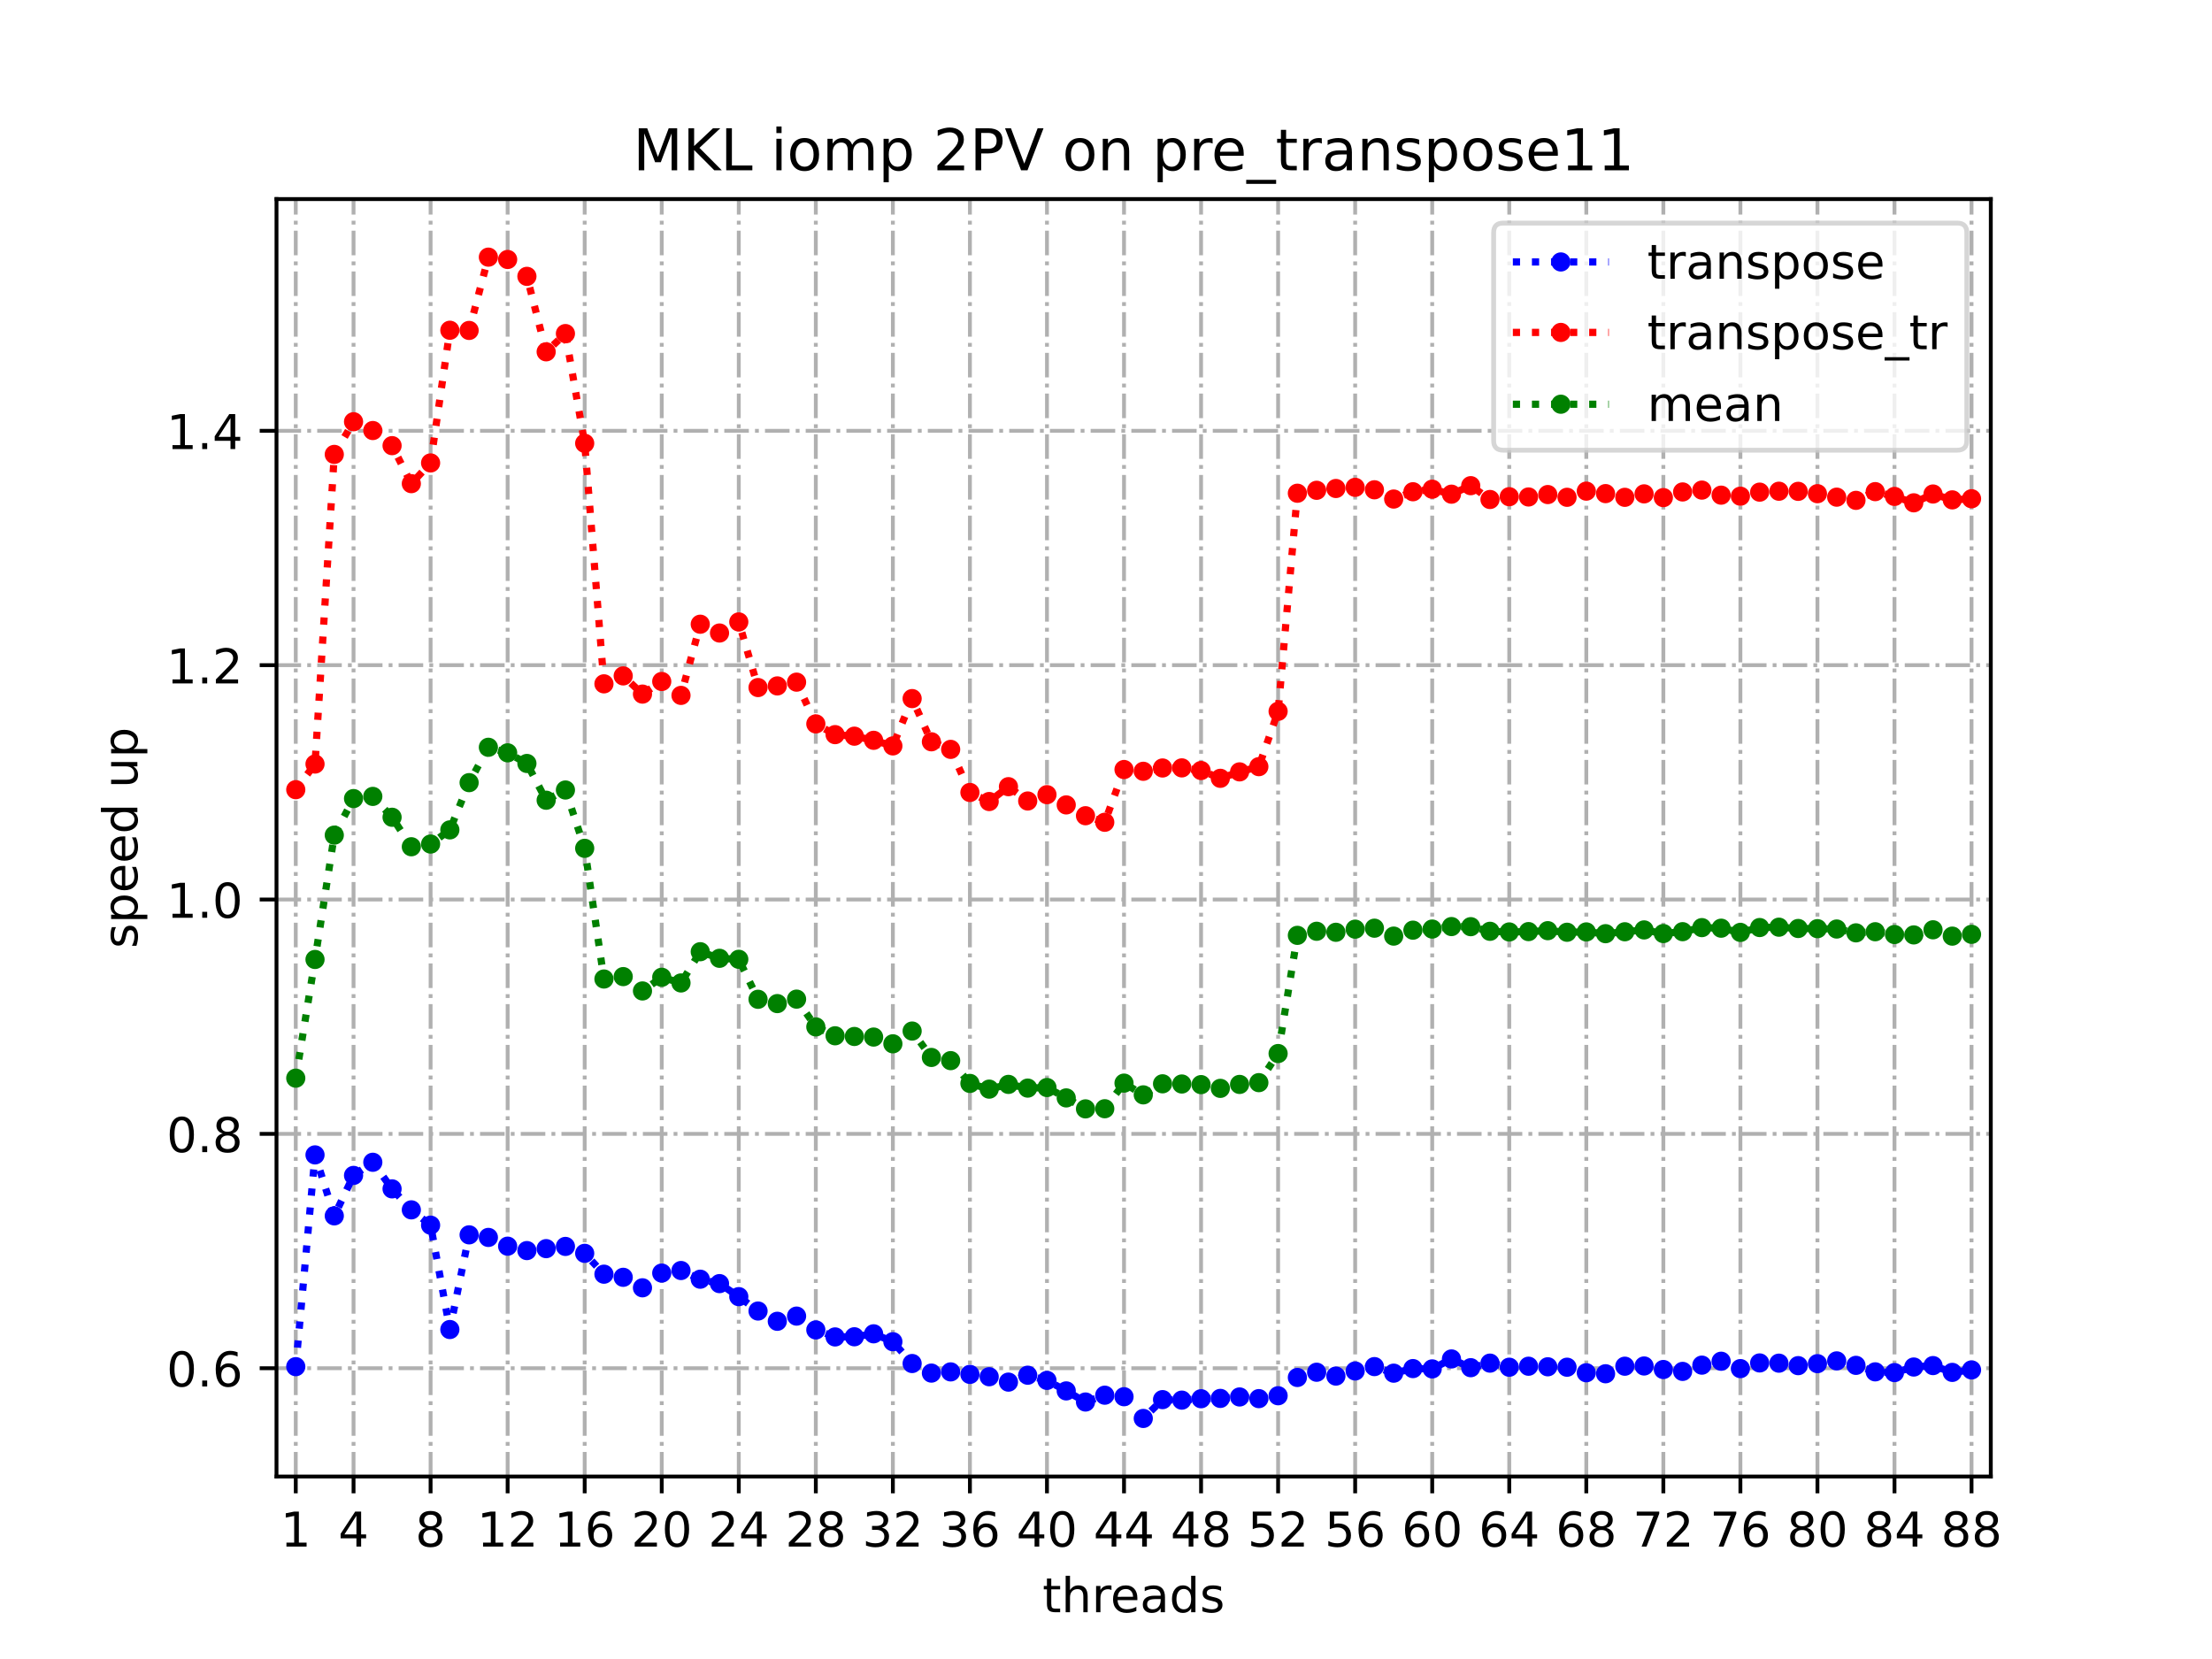 <?xml version="1.0" encoding="utf-8" standalone="no"?>
<!DOCTYPE svg PUBLIC "-//W3C//DTD SVG 1.1//EN"
  "http://www.w3.org/Graphics/SVG/1.1/DTD/svg11.dtd">
<!-- Created with matplotlib (https://matplotlib.org/) -->
<svg height="345.6pt" version="1.1" viewBox="0 0 460.8 345.6" width="460.8pt" xmlns="http://www.w3.org/2000/svg" xmlns:xlink="http://www.w3.org/1999/xlink">
 <defs>
  <style type="text/css">
*{stroke-linecap:butt;stroke-linejoin:round;}
  </style>
 </defs>
 <g id="figure_1">
  <g id="patch_1">
   <path d="M 0 345.6 
L 460.8 345.6 
L 460.8 0 
L 0 0 
z
" style="fill:#ffffff;"/>
  </g>
  <g id="axes_1">
   <g id="patch_2">
    <path d="M 57.6 307.584 
L 414.72 307.584 
L 414.72 41.472 
L 57.6 41.472 
z
" style="fill:#ffffff;"/>
   </g>
   <g id="matplotlib.axis_1">
    <g id="xtick_1">
     <g id="line2d_1">
      <path clip-path="url(#p53d930c458)" d="M 61.613 307.584 
L 61.613 41.472 
" style="fill:none;stroke:#b0b0b0;stroke-dasharray:5.12,1.28,0.8,1.28;stroke-dashoffset:0;stroke-width:0.8;"/>
     </g>
     <g id="line2d_2">
      <defs>
       <path d="M 0 0 
L 0 3.5 
" id="me98330212b" style="stroke:#000000;stroke-width:0.8;"/>
      </defs>
      <g>
       <use style="stroke:#000000;stroke-width:0.8;" x="61.613" xlink:href="#me98330212b" y="307.584"/>
      </g>
     </g>
     <g id="text_1">
      <!-- 1 -->
      <defs>
       <path d="M 12.406 8.297 
L 28.516 8.297 
L 28.516 63.922 
L 10.984 60.406 
L 10.984 69.391 
L 28.422 72.906 
L 38.281 72.906 
L 38.281 8.297 
L 54.391 8.297 
L 54.391 0 
L 12.406 0 
z
" id="DejaVuSans-49"/>
      </defs>
      <g transform="translate(58.431 322.182)scale(0.1 -0.1)">
       <use xlink:href="#DejaVuSans-49"/>
      </g>
     </g>
    </g>
    <g id="xtick_2">
     <g id="line2d_3">
      <path clip-path="url(#p53d930c458)" d="M 73.65 307.584 
L 73.65 41.472 
" style="fill:none;stroke:#b0b0b0;stroke-dasharray:5.12,1.28,0.8,1.28;stroke-dashoffset:0;stroke-width:0.8;"/>
     </g>
     <g id="line2d_4">
      <g>
       <use style="stroke:#000000;stroke-width:0.8;" x="73.65" xlink:href="#me98330212b" y="307.584"/>
      </g>
     </g>
     <g id="text_2">
      <!-- 4 -->
      <defs>
       <path d="M 37.797 64.312 
L 12.891 25.391 
L 37.797 25.391 
z
M 35.203 72.906 
L 47.609 72.906 
L 47.609 25.391 
L 58.016 25.391 
L 58.016 17.188 
L 47.609 17.188 
L 47.609 0 
L 37.797 0 
L 37.797 17.188 
L 4.891 17.188 
L 4.891 26.703 
z
" id="DejaVuSans-52"/>
      </defs>
      <g transform="translate(70.469 322.182)scale(0.1 -0.1)">
       <use xlink:href="#DejaVuSans-52"/>
      </g>
     </g>
    </g>
    <g id="xtick_3">
     <g id="line2d_5">
      <path clip-path="url(#p53d930c458)" d="M 89.701 307.584 
L 89.701 41.472 
" style="fill:none;stroke:#b0b0b0;stroke-dasharray:5.12,1.28,0.8,1.28;stroke-dashoffset:0;stroke-width:0.8;"/>
     </g>
     <g id="line2d_6">
      <g>
       <use style="stroke:#000000;stroke-width:0.8;" x="89.701" xlink:href="#me98330212b" y="307.584"/>
      </g>
     </g>
     <g id="text_3">
      <!-- 8 -->
      <defs>
       <path d="M 31.781 34.625 
Q 24.75 34.625 20.719 30.859 
Q 16.703 27.094 16.703 20.516 
Q 16.703 13.922 20.719 10.156 
Q 24.75 6.391 31.781 6.391 
Q 38.812 6.391 42.859 10.172 
Q 46.922 13.969 46.922 20.516 
Q 46.922 27.094 42.891 30.859 
Q 38.875 34.625 31.781 34.625 
z
M 21.922 38.812 
Q 15.578 40.375 12.031 44.719 
Q 8.5 49.078 8.5 55.328 
Q 8.5 64.062 14.719 69.141 
Q 20.953 74.219 31.781 74.219 
Q 42.672 74.219 48.875 69.141 
Q 55.078 64.062 55.078 55.328 
Q 55.078 49.078 51.531 44.719 
Q 48 40.375 41.703 38.812 
Q 48.828 37.156 52.797 32.312 
Q 56.781 27.484 56.781 20.516 
Q 56.781 9.906 50.312 4.234 
Q 43.844 -1.422 31.781 -1.422 
Q 19.734 -1.422 13.25 4.234 
Q 6.781 9.906 6.781 20.516 
Q 6.781 27.484 10.781 32.312 
Q 14.797 37.156 21.922 38.812 
z
M 18.312 54.391 
Q 18.312 48.734 21.844 45.562 
Q 25.391 42.391 31.781 42.391 
Q 38.141 42.391 41.719 45.562 
Q 45.312 48.734 45.312 54.391 
Q 45.312 60.062 41.719 63.234 
Q 38.141 66.406 31.781 66.406 
Q 25.391 66.406 21.844 63.234 
Q 18.312 60.062 18.312 54.391 
z
" id="DejaVuSans-56"/>
      </defs>
      <g transform="translate(86.519 322.182)scale(0.1 -0.1)">
       <use xlink:href="#DejaVuSans-56"/>
      </g>
     </g>
    </g>
    <g id="xtick_4">
     <g id="line2d_7">
      <path clip-path="url(#p53d930c458)" d="M 105.751 307.584 
L 105.751 41.472 
" style="fill:none;stroke:#b0b0b0;stroke-dasharray:5.12,1.28,0.8,1.28;stroke-dashoffset:0;stroke-width:0.8;"/>
     </g>
     <g id="line2d_8">
      <g>
       <use style="stroke:#000000;stroke-width:0.8;" x="105.751" xlink:href="#me98330212b" y="307.584"/>
      </g>
     </g>
     <g id="text_4">
      <!-- 12 -->
      <defs>
       <path d="M 19.188 8.297 
L 53.609 8.297 
L 53.609 0 
L 7.328 0 
L 7.328 8.297 
Q 12.938 14.109 22.625 23.891 
Q 32.328 33.688 34.812 36.531 
Q 39.547 41.844 41.422 45.531 
Q 43.312 49.219 43.312 52.781 
Q 43.312 58.594 39.234 62.25 
Q 35.156 65.922 28.609 65.922 
Q 23.969 65.922 18.812 64.312 
Q 13.672 62.703 7.812 59.422 
L 7.812 69.391 
Q 13.766 71.781 18.938 73 
Q 24.125 74.219 28.422 74.219 
Q 39.75 74.219 46.484 68.547 
Q 53.219 62.891 53.219 53.422 
Q 53.219 48.922 51.531 44.891 
Q 49.859 40.875 45.406 35.406 
Q 44.188 33.984 37.641 27.219 
Q 31.109 20.453 19.188 8.297 
z
" id="DejaVuSans-50"/>
      </defs>
      <g transform="translate(99.389 322.182)scale(0.1 -0.1)">
       <use xlink:href="#DejaVuSans-49"/>
       <use x="63.623" xlink:href="#DejaVuSans-50"/>
      </g>
     </g>
    </g>
    <g id="xtick_5">
     <g id="line2d_9">
      <path clip-path="url(#p53d930c458)" d="M 121.801 307.584 
L 121.801 41.472 
" style="fill:none;stroke:#b0b0b0;stroke-dasharray:5.12,1.28,0.8,1.28;stroke-dashoffset:0;stroke-width:0.8;"/>
     </g>
     <g id="line2d_10">
      <g>
       <use style="stroke:#000000;stroke-width:0.8;" x="121.801" xlink:href="#me98330212b" y="307.584"/>
      </g>
     </g>
     <g id="text_5">
      <!-- 16 -->
      <defs>
       <path d="M 33.016 40.375 
Q 26.375 40.375 22.484 35.828 
Q 18.609 31.297 18.609 23.391 
Q 18.609 15.531 22.484 10.953 
Q 26.375 6.391 33.016 6.391 
Q 39.656 6.391 43.531 10.953 
Q 47.406 15.531 47.406 23.391 
Q 47.406 31.297 43.531 35.828 
Q 39.656 40.375 33.016 40.375 
z
M 52.594 71.297 
L 52.594 62.312 
Q 48.875 64.062 45.094 64.984 
Q 41.312 65.922 37.594 65.922 
Q 27.828 65.922 22.672 59.328 
Q 17.531 52.734 16.797 39.406 
Q 19.672 43.656 24.016 45.922 
Q 28.375 48.188 33.594 48.188 
Q 44.578 48.188 50.953 41.516 
Q 57.328 34.859 57.328 23.391 
Q 57.328 12.156 50.688 5.359 
Q 44.047 -1.422 33.016 -1.422 
Q 20.359 -1.422 13.672 8.266 
Q 6.984 17.969 6.984 36.375 
Q 6.984 53.656 15.188 63.938 
Q 23.391 74.219 37.203 74.219 
Q 40.922 74.219 44.703 73.484 
Q 48.484 72.75 52.594 71.297 
z
" id="DejaVuSans-54"/>
      </defs>
      <g transform="translate(115.439 322.182)scale(0.1 -0.1)">
       <use xlink:href="#DejaVuSans-49"/>
       <use x="63.623" xlink:href="#DejaVuSans-54"/>
      </g>
     </g>
    </g>
    <g id="xtick_6">
     <g id="line2d_11">
      <path clip-path="url(#p53d930c458)" d="M 137.852 307.584 
L 137.852 41.472 
" style="fill:none;stroke:#b0b0b0;stroke-dasharray:5.12,1.28,0.8,1.28;stroke-dashoffset:0;stroke-width:0.8;"/>
     </g>
     <g id="line2d_12">
      <g>
       <use style="stroke:#000000;stroke-width:0.8;" x="137.852" xlink:href="#me98330212b" y="307.584"/>
      </g>
     </g>
     <g id="text_6">
      <!-- 20 -->
      <defs>
       <path d="M 31.781 66.406 
Q 24.172 66.406 20.328 58.906 
Q 16.5 51.422 16.5 36.375 
Q 16.5 21.391 20.328 13.891 
Q 24.172 6.391 31.781 6.391 
Q 39.453 6.391 43.281 13.891 
Q 47.125 21.391 47.125 36.375 
Q 47.125 51.422 43.281 58.906 
Q 39.453 66.406 31.781 66.406 
z
M 31.781 74.219 
Q 44.047 74.219 50.516 64.516 
Q 56.984 54.828 56.984 36.375 
Q 56.984 17.969 50.516 8.266 
Q 44.047 -1.422 31.781 -1.422 
Q 19.531 -1.422 13.062 8.266 
Q 6.594 17.969 6.594 36.375 
Q 6.594 54.828 13.062 64.516 
Q 19.531 74.219 31.781 74.219 
z
" id="DejaVuSans-48"/>
      </defs>
      <g transform="translate(131.489 322.182)scale(0.1 -0.1)">
       <use xlink:href="#DejaVuSans-50"/>
       <use x="63.623" xlink:href="#DejaVuSans-48"/>
      </g>
     </g>
    </g>
    <g id="xtick_7">
     <g id="line2d_13">
      <path clip-path="url(#p53d930c458)" d="M 153.902 307.584 
L 153.902 41.472 
" style="fill:none;stroke:#b0b0b0;stroke-dasharray:5.12,1.28,0.8,1.28;stroke-dashoffset:0;stroke-width:0.8;"/>
     </g>
     <g id="line2d_14">
      <g>
       <use style="stroke:#000000;stroke-width:0.8;" x="153.902" xlink:href="#me98330212b" y="307.584"/>
      </g>
     </g>
     <g id="text_7">
      <!-- 24 -->
      <g transform="translate(147.54 322.182)scale(0.1 -0.1)">
       <use xlink:href="#DejaVuSans-50"/>
       <use x="63.623" xlink:href="#DejaVuSans-52"/>
      </g>
     </g>
    </g>
    <g id="xtick_8">
     <g id="line2d_15">
      <path clip-path="url(#p53d930c458)" d="M 169.952 307.584 
L 169.952 41.472 
" style="fill:none;stroke:#b0b0b0;stroke-dasharray:5.12,1.28,0.8,1.28;stroke-dashoffset:0;stroke-width:0.8;"/>
     </g>
     <g id="line2d_16">
      <g>
       <use style="stroke:#000000;stroke-width:0.8;" x="169.952" xlink:href="#me98330212b" y="307.584"/>
      </g>
     </g>
     <g id="text_8">
      <!-- 28 -->
      <g transform="translate(163.59 322.182)scale(0.1 -0.1)">
       <use xlink:href="#DejaVuSans-50"/>
       <use x="63.623" xlink:href="#DejaVuSans-56"/>
      </g>
     </g>
    </g>
    <g id="xtick_9">
     <g id="line2d_17">
      <path clip-path="url(#p53d930c458)" d="M 186.003 307.584 
L 186.003 41.472 
" style="fill:none;stroke:#b0b0b0;stroke-dasharray:5.12,1.28,0.8,1.28;stroke-dashoffset:0;stroke-width:0.8;"/>
     </g>
     <g id="line2d_18">
      <g>
       <use style="stroke:#000000;stroke-width:0.8;" x="186.003" xlink:href="#me98330212b" y="307.584"/>
      </g>
     </g>
     <g id="text_9">
      <!-- 32 -->
      <defs>
       <path d="M 40.578 39.312 
Q 47.656 37.797 51.625 33 
Q 55.609 28.219 55.609 21.188 
Q 55.609 10.406 48.188 4.484 
Q 40.766 -1.422 27.094 -1.422 
Q 22.516 -1.422 17.656 -0.516 
Q 12.797 0.391 7.625 2.203 
L 7.625 11.719 
Q 11.719 9.328 16.594 8.109 
Q 21.484 6.891 26.812 6.891 
Q 36.078 6.891 40.938 10.547 
Q 45.797 14.203 45.797 21.188 
Q 45.797 27.641 41.281 31.266 
Q 36.766 34.906 28.719 34.906 
L 20.219 34.906 
L 20.219 43.016 
L 29.109 43.016 
Q 36.375 43.016 40.234 45.922 
Q 44.094 48.828 44.094 54.297 
Q 44.094 59.906 40.109 62.906 
Q 36.141 65.922 28.719 65.922 
Q 24.656 65.922 20.016 65.031 
Q 15.375 64.156 9.812 62.312 
L 9.812 71.094 
Q 15.438 72.656 20.344 73.438 
Q 25.25 74.219 29.594 74.219 
Q 40.828 74.219 47.359 69.109 
Q 53.906 64.016 53.906 55.328 
Q 53.906 49.266 50.438 45.094 
Q 46.969 40.922 40.578 39.312 
z
" id="DejaVuSans-51"/>
      </defs>
      <g transform="translate(179.64 322.182)scale(0.1 -0.1)">
       <use xlink:href="#DejaVuSans-51"/>
       <use x="63.623" xlink:href="#DejaVuSans-50"/>
      </g>
     </g>
    </g>
    <g id="xtick_10">
     <g id="line2d_19">
      <path clip-path="url(#p53d930c458)" d="M 202.053 307.584 
L 202.053 41.472 
" style="fill:none;stroke:#b0b0b0;stroke-dasharray:5.12,1.28,0.8,1.28;stroke-dashoffset:0;stroke-width:0.8;"/>
     </g>
     <g id="line2d_20">
      <g>
       <use style="stroke:#000000;stroke-width:0.8;" x="202.053" xlink:href="#me98330212b" y="307.584"/>
      </g>
     </g>
     <g id="text_10">
      <!-- 36 -->
      <g transform="translate(195.691 322.182)scale(0.1 -0.1)">
       <use xlink:href="#DejaVuSans-51"/>
       <use x="63.623" xlink:href="#DejaVuSans-54"/>
      </g>
     </g>
    </g>
    <g id="xtick_11">
     <g id="line2d_21">
      <path clip-path="url(#p53d930c458)" d="M 218.103 307.584 
L 218.103 41.472 
" style="fill:none;stroke:#b0b0b0;stroke-dasharray:5.12,1.28,0.8,1.28;stroke-dashoffset:0;stroke-width:0.8;"/>
     </g>
     <g id="line2d_22">
      <g>
       <use style="stroke:#000000;stroke-width:0.8;" x="218.103" xlink:href="#me98330212b" y="307.584"/>
      </g>
     </g>
     <g id="text_11">
      <!-- 40 -->
      <g transform="translate(211.741 322.182)scale(0.1 -0.1)">
       <use xlink:href="#DejaVuSans-52"/>
       <use x="63.623" xlink:href="#DejaVuSans-48"/>
      </g>
     </g>
    </g>
    <g id="xtick_12">
     <g id="line2d_23">
      <path clip-path="url(#p53d930c458)" d="M 234.154 307.584 
L 234.154 41.472 
" style="fill:none;stroke:#b0b0b0;stroke-dasharray:5.12,1.28,0.8,1.28;stroke-dashoffset:0;stroke-width:0.8;"/>
     </g>
     <g id="line2d_24">
      <g>
       <use style="stroke:#000000;stroke-width:0.8;" x="234.154" xlink:href="#me98330212b" y="307.584"/>
      </g>
     </g>
     <g id="text_12">
      <!-- 44 -->
      <g transform="translate(227.791 322.182)scale(0.1 -0.1)">
       <use xlink:href="#DejaVuSans-52"/>
       <use x="63.623" xlink:href="#DejaVuSans-52"/>
      </g>
     </g>
    </g>
    <g id="xtick_13">
     <g id="line2d_25">
      <path clip-path="url(#p53d930c458)" d="M 250.204 307.584 
L 250.204 41.472 
" style="fill:none;stroke:#b0b0b0;stroke-dasharray:5.12,1.28,0.8,1.28;stroke-dashoffset:0;stroke-width:0.8;"/>
     </g>
     <g id="line2d_26">
      <g>
       <use style="stroke:#000000;stroke-width:0.8;" x="250.204" xlink:href="#me98330212b" y="307.584"/>
      </g>
     </g>
     <g id="text_13">
      <!-- 48 -->
      <g transform="translate(243.842 322.182)scale(0.1 -0.1)">
       <use xlink:href="#DejaVuSans-52"/>
       <use x="63.623" xlink:href="#DejaVuSans-56"/>
      </g>
     </g>
    </g>
    <g id="xtick_14">
     <g id="line2d_27">
      <path clip-path="url(#p53d930c458)" d="M 266.254 307.584 
L 266.254 41.472 
" style="fill:none;stroke:#b0b0b0;stroke-dasharray:5.12,1.28,0.8,1.28;stroke-dashoffset:0;stroke-width:0.8;"/>
     </g>
     <g id="line2d_28">
      <g>
       <use style="stroke:#000000;stroke-width:0.8;" x="266.254" xlink:href="#me98330212b" y="307.584"/>
      </g>
     </g>
     <g id="text_14">
      <!-- 52 -->
      <defs>
       <path d="M 10.797 72.906 
L 49.516 72.906 
L 49.516 64.594 
L 19.828 64.594 
L 19.828 46.734 
Q 21.969 47.469 24.109 47.828 
Q 26.266 48.188 28.422 48.188 
Q 40.625 48.188 47.75 41.5 
Q 54.891 34.812 54.891 23.391 
Q 54.891 11.625 47.562 5.094 
Q 40.234 -1.422 26.906 -1.422 
Q 22.312 -1.422 17.547 -0.641 
Q 12.797 0.141 7.719 1.703 
L 7.719 11.625 
Q 12.109 9.234 16.797 8.062 
Q 21.484 6.891 26.703 6.891 
Q 35.156 6.891 40.078 11.328 
Q 45.016 15.766 45.016 23.391 
Q 45.016 31 40.078 35.438 
Q 35.156 39.891 26.703 39.891 
Q 22.75 39.891 18.812 39.016 
Q 14.891 38.141 10.797 36.281 
z
" id="DejaVuSans-53"/>
      </defs>
      <g transform="translate(259.892 322.182)scale(0.1 -0.1)">
       <use xlink:href="#DejaVuSans-53"/>
       <use x="63.623" xlink:href="#DejaVuSans-50"/>
      </g>
     </g>
    </g>
    <g id="xtick_15">
     <g id="line2d_29">
      <path clip-path="url(#p53d930c458)" d="M 282.305 307.584 
L 282.305 41.472 
" style="fill:none;stroke:#b0b0b0;stroke-dasharray:5.12,1.28,0.8,1.28;stroke-dashoffset:0;stroke-width:0.8;"/>
     </g>
     <g id="line2d_30">
      <g>
       <use style="stroke:#000000;stroke-width:0.8;" x="282.305" xlink:href="#me98330212b" y="307.584"/>
      </g>
     </g>
     <g id="text_15">
      <!-- 56 -->
      <g transform="translate(275.942 322.182)scale(0.1 -0.1)">
       <use xlink:href="#DejaVuSans-53"/>
       <use x="63.623" xlink:href="#DejaVuSans-54"/>
      </g>
     </g>
    </g>
    <g id="xtick_16">
     <g id="line2d_31">
      <path clip-path="url(#p53d930c458)" d="M 298.355 307.584 
L 298.355 41.472 
" style="fill:none;stroke:#b0b0b0;stroke-dasharray:5.12,1.28,0.8,1.28;stroke-dashoffset:0;stroke-width:0.8;"/>
     </g>
     <g id="line2d_32">
      <g>
       <use style="stroke:#000000;stroke-width:0.8;" x="298.355" xlink:href="#me98330212b" y="307.584"/>
      </g>
     </g>
     <g id="text_16">
      <!-- 60 -->
      <g transform="translate(291.993 322.182)scale(0.1 -0.1)">
       <use xlink:href="#DejaVuSans-54"/>
       <use x="63.623" xlink:href="#DejaVuSans-48"/>
      </g>
     </g>
    </g>
    <g id="xtick_17">
     <g id="line2d_33">
      <path clip-path="url(#p53d930c458)" d="M 314.405 307.584 
L 314.405 41.472 
" style="fill:none;stroke:#b0b0b0;stroke-dasharray:5.12,1.28,0.8,1.28;stroke-dashoffset:0;stroke-width:0.8;"/>
     </g>
     <g id="line2d_34">
      <g>
       <use style="stroke:#000000;stroke-width:0.8;" x="314.405" xlink:href="#me98330212b" y="307.584"/>
      </g>
     </g>
     <g id="text_17">
      <!-- 64 -->
      <g transform="translate(308.043 322.182)scale(0.1 -0.1)">
       <use xlink:href="#DejaVuSans-54"/>
       <use x="63.623" xlink:href="#DejaVuSans-52"/>
      </g>
     </g>
    </g>
    <g id="xtick_18">
     <g id="line2d_35">
      <path clip-path="url(#p53d930c458)" d="M 330.456 307.584 
L 330.456 41.472 
" style="fill:none;stroke:#b0b0b0;stroke-dasharray:5.12,1.28,0.8,1.28;stroke-dashoffset:0;stroke-width:0.8;"/>
     </g>
     <g id="line2d_36">
      <g>
       <use style="stroke:#000000;stroke-width:0.8;" x="330.456" xlink:href="#me98330212b" y="307.584"/>
      </g>
     </g>
     <g id="text_18">
      <!-- 68 -->
      <g transform="translate(324.093 322.182)scale(0.1 -0.1)">
       <use xlink:href="#DejaVuSans-54"/>
       <use x="63.623" xlink:href="#DejaVuSans-56"/>
      </g>
     </g>
    </g>
    <g id="xtick_19">
     <g id="line2d_37">
      <path clip-path="url(#p53d930c458)" d="M 346.506 307.584 
L 346.506 41.472 
" style="fill:none;stroke:#b0b0b0;stroke-dasharray:5.12,1.28,0.8,1.28;stroke-dashoffset:0;stroke-width:0.8;"/>
     </g>
     <g id="line2d_38">
      <g>
       <use style="stroke:#000000;stroke-width:0.8;" x="346.506" xlink:href="#me98330212b" y="307.584"/>
      </g>
     </g>
     <g id="text_19">
      <!-- 72 -->
      <defs>
       <path d="M 8.203 72.906 
L 55.078 72.906 
L 55.078 68.703 
L 28.609 0 
L 18.312 0 
L 43.219 64.594 
L 8.203 64.594 
z
" id="DejaVuSans-55"/>
      </defs>
      <g transform="translate(340.144 322.182)scale(0.1 -0.1)">
       <use xlink:href="#DejaVuSans-55"/>
       <use x="63.623" xlink:href="#DejaVuSans-50"/>
      </g>
     </g>
    </g>
    <g id="xtick_20">
     <g id="line2d_39">
      <path clip-path="url(#p53d930c458)" d="M 362.556 307.584 
L 362.556 41.472 
" style="fill:none;stroke:#b0b0b0;stroke-dasharray:5.12,1.28,0.8,1.28;stroke-dashoffset:0;stroke-width:0.8;"/>
     </g>
     <g id="line2d_40">
      <g>
       <use style="stroke:#000000;stroke-width:0.8;" x="362.556" xlink:href="#me98330212b" y="307.584"/>
      </g>
     </g>
     <g id="text_20">
      <!-- 76 -->
      <g transform="translate(356.194 322.182)scale(0.1 -0.1)">
       <use xlink:href="#DejaVuSans-55"/>
       <use x="63.623" xlink:href="#DejaVuSans-54"/>
      </g>
     </g>
    </g>
    <g id="xtick_21">
     <g id="line2d_41">
      <path clip-path="url(#p53d930c458)" d="M 378.607 307.584 
L 378.607 41.472 
" style="fill:none;stroke:#b0b0b0;stroke-dasharray:5.12,1.28,0.8,1.28;stroke-dashoffset:0;stroke-width:0.8;"/>
     </g>
     <g id="line2d_42">
      <g>
       <use style="stroke:#000000;stroke-width:0.8;" x="378.607" xlink:href="#me98330212b" y="307.584"/>
      </g>
     </g>
     <g id="text_21">
      <!-- 80 -->
      <g transform="translate(372.244 322.182)scale(0.1 -0.1)">
       <use xlink:href="#DejaVuSans-56"/>
       <use x="63.623" xlink:href="#DejaVuSans-48"/>
      </g>
     </g>
    </g>
    <g id="xtick_22">
     <g id="line2d_43">
      <path clip-path="url(#p53d930c458)" d="M 394.657 307.584 
L 394.657 41.472 
" style="fill:none;stroke:#b0b0b0;stroke-dasharray:5.12,1.28,0.8,1.28;stroke-dashoffset:0;stroke-width:0.8;"/>
     </g>
     <g id="line2d_44">
      <g>
       <use style="stroke:#000000;stroke-width:0.8;" x="394.657" xlink:href="#me98330212b" y="307.584"/>
      </g>
     </g>
     <g id="text_22">
      <!-- 84 -->
      <g transform="translate(388.295 322.182)scale(0.1 -0.1)">
       <use xlink:href="#DejaVuSans-56"/>
       <use x="63.623" xlink:href="#DejaVuSans-52"/>
      </g>
     </g>
    </g>
    <g id="xtick_23">
     <g id="line2d_45">
      <path clip-path="url(#p53d930c458)" d="M 410.707 307.584 
L 410.707 41.472 
" style="fill:none;stroke:#b0b0b0;stroke-dasharray:5.12,1.28,0.8,1.28;stroke-dashoffset:0;stroke-width:0.8;"/>
     </g>
     <g id="line2d_46">
      <g>
       <use style="stroke:#000000;stroke-width:0.8;" x="410.707" xlink:href="#me98330212b" y="307.584"/>
      </g>
     </g>
     <g id="text_23">
      <!-- 88 -->
      <g transform="translate(404.345 322.182)scale(0.1 -0.1)">
       <use xlink:href="#DejaVuSans-56"/>
       <use x="63.623" xlink:href="#DejaVuSans-56"/>
      </g>
     </g>
    </g>
    <g id="text_24">
     <!-- threads -->
     <defs>
      <path d="M 18.312 70.219 
L 18.312 54.688 
L 36.812 54.688 
L 36.812 47.703 
L 18.312 47.703 
L 18.312 18.016 
Q 18.312 11.328 20.141 9.422 
Q 21.969 7.516 27.594 7.516 
L 36.812 7.516 
L 36.812 0 
L 27.594 0 
Q 17.188 0 13.234 3.875 
Q 9.281 7.766 9.281 18.016 
L 9.281 47.703 
L 2.688 47.703 
L 2.688 54.688 
L 9.281 54.688 
L 9.281 70.219 
z
" id="DejaVuSans-116"/>
      <path d="M 54.891 33.016 
L 54.891 0 
L 45.906 0 
L 45.906 32.719 
Q 45.906 40.484 42.875 44.328 
Q 39.844 48.188 33.797 48.188 
Q 26.516 48.188 22.312 43.547 
Q 18.109 38.922 18.109 30.906 
L 18.109 0 
L 9.078 0 
L 9.078 75.984 
L 18.109 75.984 
L 18.109 46.188 
Q 21.344 51.125 25.703 53.562 
Q 30.078 56 35.797 56 
Q 45.219 56 50.047 50.172 
Q 54.891 44.344 54.891 33.016 
z
" id="DejaVuSans-104"/>
      <path d="M 41.109 46.297 
Q 39.594 47.172 37.812 47.578 
Q 36.031 48 33.891 48 
Q 26.266 48 22.188 43.047 
Q 18.109 38.094 18.109 28.812 
L 18.109 0 
L 9.078 0 
L 9.078 54.688 
L 18.109 54.688 
L 18.109 46.188 
Q 20.953 51.172 25.484 53.578 
Q 30.031 56 36.531 56 
Q 37.453 56 38.578 55.875 
Q 39.703 55.766 41.062 55.516 
z
" id="DejaVuSans-114"/>
      <path d="M 56.203 29.594 
L 56.203 25.203 
L 14.891 25.203 
Q 15.484 15.922 20.484 11.062 
Q 25.484 6.203 34.422 6.203 
Q 39.594 6.203 44.453 7.469 
Q 49.312 8.734 54.109 11.281 
L 54.109 2.781 
Q 49.266 0.734 44.188 -0.344 
Q 39.109 -1.422 33.891 -1.422 
Q 20.797 -1.422 13.156 6.188 
Q 5.516 13.812 5.516 26.812 
Q 5.516 40.234 12.766 48.109 
Q 20.016 56 32.328 56 
Q 43.359 56 49.781 48.891 
Q 56.203 41.797 56.203 29.594 
z
M 47.219 32.234 
Q 47.125 39.594 43.094 43.984 
Q 39.062 48.391 32.422 48.391 
Q 24.906 48.391 20.391 44.141 
Q 15.875 39.891 15.188 32.172 
z
" id="DejaVuSans-101"/>
      <path d="M 34.281 27.484 
Q 23.391 27.484 19.188 25 
Q 14.984 22.516 14.984 16.5 
Q 14.984 11.719 18.141 8.906 
Q 21.297 6.109 26.703 6.109 
Q 34.188 6.109 38.703 11.406 
Q 43.219 16.703 43.219 25.484 
L 43.219 27.484 
z
M 52.203 31.203 
L 52.203 0 
L 43.219 0 
L 43.219 8.297 
Q 40.141 3.328 35.547 0.953 
Q 30.953 -1.422 24.312 -1.422 
Q 15.922 -1.422 10.953 3.297 
Q 6 8.016 6 15.922 
Q 6 25.141 12.172 29.828 
Q 18.359 34.516 30.609 34.516 
L 43.219 34.516 
L 43.219 35.406 
Q 43.219 41.609 39.141 45 
Q 35.062 48.391 27.688 48.391 
Q 23 48.391 18.547 47.266 
Q 14.109 46.141 10.016 43.891 
L 10.016 52.203 
Q 14.938 54.109 19.578 55.047 
Q 24.219 56 28.609 56 
Q 40.484 56 46.344 49.844 
Q 52.203 43.703 52.203 31.203 
z
" id="DejaVuSans-97"/>
      <path d="M 45.406 46.391 
L 45.406 75.984 
L 54.391 75.984 
L 54.391 0 
L 45.406 0 
L 45.406 8.203 
Q 42.578 3.328 38.25 0.953 
Q 33.938 -1.422 27.875 -1.422 
Q 17.969 -1.422 11.734 6.484 
Q 5.516 14.406 5.516 27.297 
Q 5.516 40.188 11.734 48.094 
Q 17.969 56 27.875 56 
Q 33.938 56 38.25 53.625 
Q 42.578 51.266 45.406 46.391 
z
M 14.797 27.297 
Q 14.797 17.391 18.875 11.75 
Q 22.953 6.109 30.078 6.109 
Q 37.203 6.109 41.297 11.75 
Q 45.406 17.391 45.406 27.297 
Q 45.406 37.203 41.297 42.844 
Q 37.203 48.484 30.078 48.484 
Q 22.953 48.484 18.875 42.844 
Q 14.797 37.203 14.797 27.297 
z
" id="DejaVuSans-100"/>
      <path d="M 44.281 53.078 
L 44.281 44.578 
Q 40.484 46.531 36.375 47.5 
Q 32.281 48.484 27.875 48.484 
Q 21.188 48.484 17.844 46.438 
Q 14.5 44.391 14.5 40.281 
Q 14.5 37.156 16.891 35.375 
Q 19.281 33.594 26.516 31.984 
L 29.594 31.297 
Q 39.156 29.25 43.188 25.516 
Q 47.219 21.781 47.219 15.094 
Q 47.219 7.469 41.188 3.016 
Q 35.156 -1.422 24.609 -1.422 
Q 20.219 -1.422 15.453 -0.562 
Q 10.688 0.297 5.422 2 
L 5.422 11.281 
Q 10.406 8.688 15.234 7.391 
Q 20.062 6.109 24.812 6.109 
Q 31.156 6.109 34.562 8.281 
Q 37.984 10.453 37.984 14.406 
Q 37.984 18.062 35.516 20.016 
Q 33.062 21.969 24.703 23.781 
L 21.578 24.516 
Q 13.234 26.266 9.516 29.906 
Q 5.812 33.547 5.812 39.891 
Q 5.812 47.609 11.281 51.797 
Q 16.75 56 26.812 56 
Q 31.781 56 36.172 55.266 
Q 40.578 54.547 44.281 53.078 
z
" id="DejaVuSans-115"/>
     </defs>
     <g transform="translate(217.169 335.861)scale(0.1 -0.1)">
      <use xlink:href="#DejaVuSans-116"/>
      <use x="39.209" xlink:href="#DejaVuSans-104"/>
      <use x="102.588" xlink:href="#DejaVuSans-114"/>
      <use x="141.451" xlink:href="#DejaVuSans-101"/>
      <use x="202.975" xlink:href="#DejaVuSans-97"/>
      <use x="264.254" xlink:href="#DejaVuSans-100"/>
      <use x="327.73" xlink:href="#DejaVuSans-115"/>
     </g>
    </g>
   </g>
   <g id="matplotlib.axis_2">
    <g id="ytick_1">
     <g id="line2d_47">
      <path clip-path="url(#p53d930c458)" d="M 57.6 285.029 
L 414.72 285.029 
" style="fill:none;stroke:#b0b0b0;stroke-dasharray:5.12,1.28,0.8,1.28;stroke-dashoffset:0;stroke-width:0.8;"/>
     </g>
     <g id="line2d_48">
      <defs>
       <path d="M 0 0 
L -3.5 0 
" id="me1efc1852e" style="stroke:#000000;stroke-width:0.8;"/>
      </defs>
      <g>
       <use style="stroke:#000000;stroke-width:0.8;" x="57.6" xlink:href="#me1efc1852e" y="285.029"/>
      </g>
     </g>
     <g id="text_25">
      <!-- 0.6 -->
      <defs>
       <path d="M 10.688 12.406 
L 21 12.406 
L 21 0 
L 10.688 0 
z
" id="DejaVuSans-46"/>
      </defs>
      <g transform="translate(34.697 288.828)scale(0.1 -0.1)">
       <use xlink:href="#DejaVuSans-48"/>
       <use x="63.623" xlink:href="#DejaVuSans-46"/>
       <use x="95.41" xlink:href="#DejaVuSans-54"/>
      </g>
     </g>
    </g>
    <g id="ytick_2">
     <g id="line2d_49">
      <path clip-path="url(#p53d930c458)" d="M 57.6 236.209 
L 414.72 236.209 
" style="fill:none;stroke:#b0b0b0;stroke-dasharray:5.12,1.28,0.8,1.28;stroke-dashoffset:0;stroke-width:0.8;"/>
     </g>
     <g id="line2d_50">
      <g>
       <use style="stroke:#000000;stroke-width:0.8;" x="57.6" xlink:href="#me1efc1852e" y="236.209"/>
      </g>
     </g>
     <g id="text_26">
      <!-- 0.8 -->
      <g transform="translate(34.697 240.009)scale(0.1 -0.1)">
       <use xlink:href="#DejaVuSans-48"/>
       <use x="63.623" xlink:href="#DejaVuSans-46"/>
       <use x="95.41" xlink:href="#DejaVuSans-56"/>
      </g>
     </g>
    </g>
    <g id="ytick_3">
     <g id="line2d_51">
      <path clip-path="url(#p53d930c458)" d="M 57.6 187.39 
L 414.72 187.39 
" style="fill:none;stroke:#b0b0b0;stroke-dasharray:5.12,1.28,0.8,1.28;stroke-dashoffset:0;stroke-width:0.8;"/>
     </g>
     <g id="line2d_52">
      <g>
       <use style="stroke:#000000;stroke-width:0.8;" x="57.6" xlink:href="#me1efc1852e" y="187.39"/>
      </g>
     </g>
     <g id="text_27">
      <!-- 1.0 -->
      <g transform="translate(34.697 191.189)scale(0.1 -0.1)">
       <use xlink:href="#DejaVuSans-49"/>
       <use x="63.623" xlink:href="#DejaVuSans-46"/>
       <use x="95.41" xlink:href="#DejaVuSans-48"/>
      </g>
     </g>
    </g>
    <g id="ytick_4">
     <g id="line2d_53">
      <path clip-path="url(#p53d930c458)" d="M 57.6 138.57 
L 414.72 138.57 
" style="fill:none;stroke:#b0b0b0;stroke-dasharray:5.12,1.28,0.8,1.28;stroke-dashoffset:0;stroke-width:0.8;"/>
     </g>
     <g id="line2d_54">
      <g>
       <use style="stroke:#000000;stroke-width:0.8;" x="57.6" xlink:href="#me1efc1852e" y="138.57"/>
      </g>
     </g>
     <g id="text_28">
      <!-- 1.2 -->
      <g transform="translate(34.697 142.369)scale(0.1 -0.1)">
       <use xlink:href="#DejaVuSans-49"/>
       <use x="63.623" xlink:href="#DejaVuSans-46"/>
       <use x="95.41" xlink:href="#DejaVuSans-50"/>
      </g>
     </g>
    </g>
    <g id="ytick_5">
     <g id="line2d_55">
      <path clip-path="url(#p53d930c458)" d="M 57.6 89.75 
L 414.72 89.75 
" style="fill:none;stroke:#b0b0b0;stroke-dasharray:5.12,1.28,0.8,1.28;stroke-dashoffset:0;stroke-width:0.8;"/>
     </g>
     <g id="line2d_56">
      <g>
       <use style="stroke:#000000;stroke-width:0.8;" x="57.6" xlink:href="#me1efc1852e" y="89.75"/>
      </g>
     </g>
     <g id="text_29">
      <!-- 1.4 -->
      <g transform="translate(34.697 93.55)scale(0.1 -0.1)">
       <use xlink:href="#DejaVuSans-49"/>
       <use x="63.623" xlink:href="#DejaVuSans-46"/>
       <use x="95.41" xlink:href="#DejaVuSans-52"/>
      </g>
     </g>
    </g>
    <g id="text_30">
     <!-- speed up -->
     <defs>
      <path d="M 18.109 8.203 
L 18.109 -20.797 
L 9.078 -20.797 
L 9.078 54.688 
L 18.109 54.688 
L 18.109 46.391 
Q 20.953 51.266 25.266 53.625 
Q 29.594 56 35.594 56 
Q 45.562 56 51.781 48.094 
Q 58.016 40.188 58.016 27.297 
Q 58.016 14.406 51.781 6.484 
Q 45.562 -1.422 35.594 -1.422 
Q 29.594 -1.422 25.266 0.953 
Q 20.953 3.328 18.109 8.203 
z
M 48.688 27.297 
Q 48.688 37.203 44.609 42.844 
Q 40.531 48.484 33.406 48.484 
Q 26.266 48.484 22.188 42.844 
Q 18.109 37.203 18.109 27.297 
Q 18.109 17.391 22.188 11.75 
Q 26.266 6.109 33.406 6.109 
Q 40.531 6.109 44.609 11.75 
Q 48.688 17.391 48.688 27.297 
z
" id="DejaVuSans-112"/>
      <path id="DejaVuSans-32"/>
      <path d="M 8.5 21.578 
L 8.5 54.688 
L 17.484 54.688 
L 17.484 21.922 
Q 17.484 14.156 20.5 10.266 
Q 23.531 6.391 29.594 6.391 
Q 36.859 6.391 41.078 11.031 
Q 45.312 15.672 45.312 23.688 
L 45.312 54.688 
L 54.297 54.688 
L 54.297 0 
L 45.312 0 
L 45.312 8.406 
Q 42.047 3.422 37.719 1 
Q 33.406 -1.422 27.688 -1.422 
Q 18.266 -1.422 13.375 4.438 
Q 8.5 10.297 8.5 21.578 
z
M 31.109 56 
z
" id="DejaVuSans-117"/>
     </defs>
     <g transform="translate(28.617 197.566)rotate(-90)scale(0.1 -0.1)">
      <use xlink:href="#DejaVuSans-115"/>
      <use x="52.1" xlink:href="#DejaVuSans-112"/>
      <use x="115.576" xlink:href="#DejaVuSans-101"/>
      <use x="177.1" xlink:href="#DejaVuSans-101"/>
      <use x="238.623" xlink:href="#DejaVuSans-100"/>
      <use x="302.1" xlink:href="#DejaVuSans-32"/>
      <use x="333.887" xlink:href="#DejaVuSans-117"/>
      <use x="397.266" xlink:href="#DejaVuSans-112"/>
     </g>
    </g>
   </g>
   <g id="line2d_57">
    <path clip-path="url(#p53d930c458)" d="M 61.613 284.699 
L 65.625 240.585 
L 69.638 253.287 
L 73.65 244.86 
L 77.663 242.123 
L 81.676 247.663 
L 85.688 252.035 
L 89.701 255.226 
L 93.713 276.963 
L 97.726 257.241 
L 101.738 257.778 
L 105.751 259.601 
L 109.764 260.52 
L 113.776 260.114 
L 117.789 259.653 
L 121.801 261.093 
L 125.814 265.437 
L 129.827 266.087 
L 133.839 268.274 
L 137.852 265.206 
L 141.864 264.672 
L 145.877 266.482 
L 149.889 267.4 
L 153.902 270.114 
L 157.915 273.112 
L 161.927 275.249 
L 165.94 274.169 
L 169.952 277.047 
L 173.965 278.508 
L 177.978 278.474 
L 181.99 277.858 
L 186.003 279.503 
L 190.015 284.047 
L 194.028 286.041 
L 198.04 285.791 
L 202.053 286.31 
L 206.066 286.799 
L 210.078 287.92 
L 214.091 286.482 
L 218.103 287.561 
L 222.116 289.751 
L 226.129 292.065 
L 230.141 290.644 
L 234.154 290.962 
L 238.166 295.488 
L 242.179 291.568 
L 246.191 291.672 
L 250.204 291.382 
L 254.217 291.313 
L 258.229 291.013 
L 262.242 291.359 
L 266.254 290.759 
L 270.267 286.953 
L 274.28 285.862 
L 278.292 286.663 
L 282.305 285.6 
L 286.317 284.688 
L 290.33 286.058 
L 294.342 285.101 
L 298.355 285.167 
L 302.368 283.094 
L 306.38 284.914 
L 310.393 283.964 
L 314.405 284.818 
L 318.418 284.61 
L 322.431 284.727 
L 326.443 284.817 
L 330.456 285.968 
L 334.468 286.179 
L 338.481 284.606 
L 342.493 284.559 
L 346.506 285.295 
L 350.519 285.688 
L 354.531 284.384 
L 358.544 283.57 
L 362.556 285.106 
L 366.569 283.925 
L 370.582 283.972 
L 374.594 284.489 
L 378.607 284.072 
L 382.619 283.498 
L 386.632 284.429 
L 390.644 285.781 
L 394.657 285.937 
L 398.67 284.775 
L 402.682 284.477 
L 406.695 285.894 
L 410.707 285.38 
" style="fill:none;stroke:#0000ff;stroke-dasharray:1.5,2.475;stroke-dashoffset:0;stroke-width:1.5;"/>
    <defs>
     <path d="M 0 1.5 
C 0.398 1.5 0.779 1.342 1.061 1.061 
C 1.342 0.779 1.5 0.398 1.5 0 
C 1.5 -0.398 1.342 -0.779 1.061 -1.061 
C 0.779 -1.342 0.398 -1.5 0 -1.5 
C -0.398 -1.5 -0.779 -1.342 -1.061 -1.061 
C -1.342 -0.779 -1.5 -0.398 -1.5 0 
C -1.5 0.398 -1.342 0.779 -1.061 1.061 
C -0.779 1.342 -0.398 1.5 0 1.5 
z
" id="mf8a12da053" style="stroke:#0000ff;"/>
    </defs>
    <g clip-path="url(#p53d930c458)">
     <use style="fill:#0000ff;stroke:#0000ff;" x="61.613" xlink:href="#mf8a12da053" y="284.699"/>
     <use style="fill:#0000ff;stroke:#0000ff;" x="65.625" xlink:href="#mf8a12da053" y="240.585"/>
     <use style="fill:#0000ff;stroke:#0000ff;" x="69.638" xlink:href="#mf8a12da053" y="253.287"/>
     <use style="fill:#0000ff;stroke:#0000ff;" x="73.65" xlink:href="#mf8a12da053" y="244.86"/>
     <use style="fill:#0000ff;stroke:#0000ff;" x="77.663" xlink:href="#mf8a12da053" y="242.123"/>
     <use style="fill:#0000ff;stroke:#0000ff;" x="81.676" xlink:href="#mf8a12da053" y="247.663"/>
     <use style="fill:#0000ff;stroke:#0000ff;" x="85.688" xlink:href="#mf8a12da053" y="252.035"/>
     <use style="fill:#0000ff;stroke:#0000ff;" x="89.701" xlink:href="#mf8a12da053" y="255.226"/>
     <use style="fill:#0000ff;stroke:#0000ff;" x="93.713" xlink:href="#mf8a12da053" y="276.963"/>
     <use style="fill:#0000ff;stroke:#0000ff;" x="97.726" xlink:href="#mf8a12da053" y="257.241"/>
     <use style="fill:#0000ff;stroke:#0000ff;" x="101.738" xlink:href="#mf8a12da053" y="257.778"/>
     <use style="fill:#0000ff;stroke:#0000ff;" x="105.751" xlink:href="#mf8a12da053" y="259.601"/>
     <use style="fill:#0000ff;stroke:#0000ff;" x="109.764" xlink:href="#mf8a12da053" y="260.52"/>
     <use style="fill:#0000ff;stroke:#0000ff;" x="113.776" xlink:href="#mf8a12da053" y="260.114"/>
     <use style="fill:#0000ff;stroke:#0000ff;" x="117.789" xlink:href="#mf8a12da053" y="259.653"/>
     <use style="fill:#0000ff;stroke:#0000ff;" x="121.801" xlink:href="#mf8a12da053" y="261.093"/>
     <use style="fill:#0000ff;stroke:#0000ff;" x="125.814" xlink:href="#mf8a12da053" y="265.437"/>
     <use style="fill:#0000ff;stroke:#0000ff;" x="129.827" xlink:href="#mf8a12da053" y="266.087"/>
     <use style="fill:#0000ff;stroke:#0000ff;" x="133.839" xlink:href="#mf8a12da053" y="268.274"/>
     <use style="fill:#0000ff;stroke:#0000ff;" x="137.852" xlink:href="#mf8a12da053" y="265.206"/>
     <use style="fill:#0000ff;stroke:#0000ff;" x="141.864" xlink:href="#mf8a12da053" y="264.672"/>
     <use style="fill:#0000ff;stroke:#0000ff;" x="145.877" xlink:href="#mf8a12da053" y="266.482"/>
     <use style="fill:#0000ff;stroke:#0000ff;" x="149.889" xlink:href="#mf8a12da053" y="267.4"/>
     <use style="fill:#0000ff;stroke:#0000ff;" x="153.902" xlink:href="#mf8a12da053" y="270.114"/>
     <use style="fill:#0000ff;stroke:#0000ff;" x="157.915" xlink:href="#mf8a12da053" y="273.112"/>
     <use style="fill:#0000ff;stroke:#0000ff;" x="161.927" xlink:href="#mf8a12da053" y="275.249"/>
     <use style="fill:#0000ff;stroke:#0000ff;" x="165.94" xlink:href="#mf8a12da053" y="274.169"/>
     <use style="fill:#0000ff;stroke:#0000ff;" x="169.952" xlink:href="#mf8a12da053" y="277.047"/>
     <use style="fill:#0000ff;stroke:#0000ff;" x="173.965" xlink:href="#mf8a12da053" y="278.508"/>
     <use style="fill:#0000ff;stroke:#0000ff;" x="177.978" xlink:href="#mf8a12da053" y="278.474"/>
     <use style="fill:#0000ff;stroke:#0000ff;" x="181.99" xlink:href="#mf8a12da053" y="277.858"/>
     <use style="fill:#0000ff;stroke:#0000ff;" x="186.003" xlink:href="#mf8a12da053" y="279.503"/>
     <use style="fill:#0000ff;stroke:#0000ff;" x="190.015" xlink:href="#mf8a12da053" y="284.047"/>
     <use style="fill:#0000ff;stroke:#0000ff;" x="194.028" xlink:href="#mf8a12da053" y="286.041"/>
     <use style="fill:#0000ff;stroke:#0000ff;" x="198.04" xlink:href="#mf8a12da053" y="285.791"/>
     <use style="fill:#0000ff;stroke:#0000ff;" x="202.053" xlink:href="#mf8a12da053" y="286.31"/>
     <use style="fill:#0000ff;stroke:#0000ff;" x="206.066" xlink:href="#mf8a12da053" y="286.799"/>
     <use style="fill:#0000ff;stroke:#0000ff;" x="210.078" xlink:href="#mf8a12da053" y="287.92"/>
     <use style="fill:#0000ff;stroke:#0000ff;" x="214.091" xlink:href="#mf8a12da053" y="286.482"/>
     <use style="fill:#0000ff;stroke:#0000ff;" x="218.103" xlink:href="#mf8a12da053" y="287.561"/>
     <use style="fill:#0000ff;stroke:#0000ff;" x="222.116" xlink:href="#mf8a12da053" y="289.751"/>
     <use style="fill:#0000ff;stroke:#0000ff;" x="226.129" xlink:href="#mf8a12da053" y="292.065"/>
     <use style="fill:#0000ff;stroke:#0000ff;" x="230.141" xlink:href="#mf8a12da053" y="290.644"/>
     <use style="fill:#0000ff;stroke:#0000ff;" x="234.154" xlink:href="#mf8a12da053" y="290.962"/>
     <use style="fill:#0000ff;stroke:#0000ff;" x="238.166" xlink:href="#mf8a12da053" y="295.488"/>
     <use style="fill:#0000ff;stroke:#0000ff;" x="242.179" xlink:href="#mf8a12da053" y="291.568"/>
     <use style="fill:#0000ff;stroke:#0000ff;" x="246.191" xlink:href="#mf8a12da053" y="291.672"/>
     <use style="fill:#0000ff;stroke:#0000ff;" x="250.204" xlink:href="#mf8a12da053" y="291.382"/>
     <use style="fill:#0000ff;stroke:#0000ff;" x="254.217" xlink:href="#mf8a12da053" y="291.313"/>
     <use style="fill:#0000ff;stroke:#0000ff;" x="258.229" xlink:href="#mf8a12da053" y="291.013"/>
     <use style="fill:#0000ff;stroke:#0000ff;" x="262.242" xlink:href="#mf8a12da053" y="291.359"/>
     <use style="fill:#0000ff;stroke:#0000ff;" x="266.254" xlink:href="#mf8a12da053" y="290.759"/>
     <use style="fill:#0000ff;stroke:#0000ff;" x="270.267" xlink:href="#mf8a12da053" y="286.953"/>
     <use style="fill:#0000ff;stroke:#0000ff;" x="274.28" xlink:href="#mf8a12da053" y="285.862"/>
     <use style="fill:#0000ff;stroke:#0000ff;" x="278.292" xlink:href="#mf8a12da053" y="286.663"/>
     <use style="fill:#0000ff;stroke:#0000ff;" x="282.305" xlink:href="#mf8a12da053" y="285.6"/>
     <use style="fill:#0000ff;stroke:#0000ff;" x="286.317" xlink:href="#mf8a12da053" y="284.688"/>
     <use style="fill:#0000ff;stroke:#0000ff;" x="290.33" xlink:href="#mf8a12da053" y="286.058"/>
     <use style="fill:#0000ff;stroke:#0000ff;" x="294.342" xlink:href="#mf8a12da053" y="285.101"/>
     <use style="fill:#0000ff;stroke:#0000ff;" x="298.355" xlink:href="#mf8a12da053" y="285.167"/>
     <use style="fill:#0000ff;stroke:#0000ff;" x="302.368" xlink:href="#mf8a12da053" y="283.094"/>
     <use style="fill:#0000ff;stroke:#0000ff;" x="306.38" xlink:href="#mf8a12da053" y="284.914"/>
     <use style="fill:#0000ff;stroke:#0000ff;" x="310.393" xlink:href="#mf8a12da053" y="283.964"/>
     <use style="fill:#0000ff;stroke:#0000ff;" x="314.405" xlink:href="#mf8a12da053" y="284.818"/>
     <use style="fill:#0000ff;stroke:#0000ff;" x="318.418" xlink:href="#mf8a12da053" y="284.61"/>
     <use style="fill:#0000ff;stroke:#0000ff;" x="322.431" xlink:href="#mf8a12da053" y="284.727"/>
     <use style="fill:#0000ff;stroke:#0000ff;" x="326.443" xlink:href="#mf8a12da053" y="284.817"/>
     <use style="fill:#0000ff;stroke:#0000ff;" x="330.456" xlink:href="#mf8a12da053" y="285.968"/>
     <use style="fill:#0000ff;stroke:#0000ff;" x="334.468" xlink:href="#mf8a12da053" y="286.179"/>
     <use style="fill:#0000ff;stroke:#0000ff;" x="338.481" xlink:href="#mf8a12da053" y="284.606"/>
     <use style="fill:#0000ff;stroke:#0000ff;" x="342.493" xlink:href="#mf8a12da053" y="284.559"/>
     <use style="fill:#0000ff;stroke:#0000ff;" x="346.506" xlink:href="#mf8a12da053" y="285.295"/>
     <use style="fill:#0000ff;stroke:#0000ff;" x="350.519" xlink:href="#mf8a12da053" y="285.688"/>
     <use style="fill:#0000ff;stroke:#0000ff;" x="354.531" xlink:href="#mf8a12da053" y="284.384"/>
     <use style="fill:#0000ff;stroke:#0000ff;" x="358.544" xlink:href="#mf8a12da053" y="283.57"/>
     <use style="fill:#0000ff;stroke:#0000ff;" x="362.556" xlink:href="#mf8a12da053" y="285.106"/>
     <use style="fill:#0000ff;stroke:#0000ff;" x="366.569" xlink:href="#mf8a12da053" y="283.925"/>
     <use style="fill:#0000ff;stroke:#0000ff;" x="370.582" xlink:href="#mf8a12da053" y="283.972"/>
     <use style="fill:#0000ff;stroke:#0000ff;" x="374.594" xlink:href="#mf8a12da053" y="284.489"/>
     <use style="fill:#0000ff;stroke:#0000ff;" x="378.607" xlink:href="#mf8a12da053" y="284.072"/>
     <use style="fill:#0000ff;stroke:#0000ff;" x="382.619" xlink:href="#mf8a12da053" y="283.498"/>
     <use style="fill:#0000ff;stroke:#0000ff;" x="386.632" xlink:href="#mf8a12da053" y="284.429"/>
     <use style="fill:#0000ff;stroke:#0000ff;" x="390.644" xlink:href="#mf8a12da053" y="285.781"/>
     <use style="fill:#0000ff;stroke:#0000ff;" x="394.657" xlink:href="#mf8a12da053" y="285.937"/>
     <use style="fill:#0000ff;stroke:#0000ff;" x="398.67" xlink:href="#mf8a12da053" y="284.775"/>
     <use style="fill:#0000ff;stroke:#0000ff;" x="402.682" xlink:href="#mf8a12da053" y="284.477"/>
     <use style="fill:#0000ff;stroke:#0000ff;" x="406.695" xlink:href="#mf8a12da053" y="285.894"/>
     <use style="fill:#0000ff;stroke:#0000ff;" x="410.707" xlink:href="#mf8a12da053" y="285.38"/>
    </g>
   </g>
   <g id="line2d_58">
    <path clip-path="url(#p53d930c458)" d="M 61.613 164.505 
L 65.625 159.163 
L 69.638 94.661 
L 73.65 87.854 
L 77.663 89.687 
L 81.676 92.837 
L 85.688 100.753 
L 89.701 96.438 
L 93.713 68.798 
L 97.726 68.835 
L 101.738 53.568 
L 105.751 54.054 
L 109.764 57.57 
L 113.776 73.29 
L 117.789 69.49 
L 121.801 92.35 
L 125.814 142.456 
L 129.827 140.802 
L 133.839 144.593 
L 137.852 141.965 
L 141.864 144.864 
L 145.877 130.036 
L 149.889 131.869 
L 153.902 129.561 
L 157.915 143.23 
L 161.927 142.888 
L 165.94 142.105 
L 169.952 150.799 
L 173.965 153.038 
L 177.978 153.36 
L 181.99 154.22 
L 186.003 155.386 
L 190.015 145.528 
L 194.028 154.528 
L 198.04 156.108 
L 202.053 165.084 
L 206.066 166.974 
L 210.078 163.878 
L 214.091 166.862 
L 218.103 165.544 
L 222.116 167.678 
L 226.129 169.932 
L 230.141 171.294 
L 234.154 160.308 
L 238.166 160.674 
L 242.179 159.986 
L 246.191 159.965 
L 250.204 160.512 
L 254.217 162.138 
L 258.229 160.797 
L 262.242 159.709 
L 266.254 148.185 
L 270.267 102.749 
L 274.28 102.139 
L 278.292 101.762 
L 282.305 101.522 
L 286.317 102.033 
L 290.33 103.96 
L 294.342 102.44 
L 298.355 101.911 
L 302.368 102.946 
L 306.38 101.174 
L 310.393 104.052 
L 314.405 103.472 
L 318.418 103.529 
L 322.431 103.025 
L 326.443 103.597 
L 330.456 102.313 
L 334.468 102.829 
L 338.481 103.603 
L 342.493 102.882 
L 346.506 103.66 
L 350.519 102.483 
L 354.531 102.098 
L 358.544 103.151 
L 362.556 103.367 
L 366.569 102.523 
L 370.582 102.332 
L 374.594 102.356 
L 378.607 102.845 
L 382.619 103.569 
L 386.632 104.233 
L 390.644 102.416 
L 394.657 103.417 
L 398.67 104.746 
L 402.682 102.911 
L 406.695 104.133 
L 410.707 103.898 
" style="fill:none;stroke:#ff0000;stroke-dasharray:1.5,2.475;stroke-dashoffset:0;stroke-width:1.5;"/>
    <defs>
     <path d="M 0 1.5 
C 0.398 1.5 0.779 1.342 1.061 1.061 
C 1.342 0.779 1.5 0.398 1.5 0 
C 1.5 -0.398 1.342 -0.779 1.061 -1.061 
C 0.779 -1.342 0.398 -1.5 0 -1.5 
C -0.398 -1.5 -0.779 -1.342 -1.061 -1.061 
C -1.342 -0.779 -1.5 -0.398 -1.5 0 
C -1.5 0.398 -1.342 0.779 -1.061 1.061 
C -0.779 1.342 -0.398 1.5 0 1.5 
z
" id="mc9e9fc76e6" style="stroke:#ff0000;"/>
    </defs>
    <g clip-path="url(#p53d930c458)">
     <use style="fill:#ff0000;stroke:#ff0000;" x="61.613" xlink:href="#mc9e9fc76e6" y="164.505"/>
     <use style="fill:#ff0000;stroke:#ff0000;" x="65.625" xlink:href="#mc9e9fc76e6" y="159.163"/>
     <use style="fill:#ff0000;stroke:#ff0000;" x="69.638" xlink:href="#mc9e9fc76e6" y="94.661"/>
     <use style="fill:#ff0000;stroke:#ff0000;" x="73.65" xlink:href="#mc9e9fc76e6" y="87.854"/>
     <use style="fill:#ff0000;stroke:#ff0000;" x="77.663" xlink:href="#mc9e9fc76e6" y="89.687"/>
     <use style="fill:#ff0000;stroke:#ff0000;" x="81.676" xlink:href="#mc9e9fc76e6" y="92.837"/>
     <use style="fill:#ff0000;stroke:#ff0000;" x="85.688" xlink:href="#mc9e9fc76e6" y="100.753"/>
     <use style="fill:#ff0000;stroke:#ff0000;" x="89.701" xlink:href="#mc9e9fc76e6" y="96.438"/>
     <use style="fill:#ff0000;stroke:#ff0000;" x="93.713" xlink:href="#mc9e9fc76e6" y="68.798"/>
     <use style="fill:#ff0000;stroke:#ff0000;" x="97.726" xlink:href="#mc9e9fc76e6" y="68.835"/>
     <use style="fill:#ff0000;stroke:#ff0000;" x="101.738" xlink:href="#mc9e9fc76e6" y="53.568"/>
     <use style="fill:#ff0000;stroke:#ff0000;" x="105.751" xlink:href="#mc9e9fc76e6" y="54.054"/>
     <use style="fill:#ff0000;stroke:#ff0000;" x="109.764" xlink:href="#mc9e9fc76e6" y="57.57"/>
     <use style="fill:#ff0000;stroke:#ff0000;" x="113.776" xlink:href="#mc9e9fc76e6" y="73.29"/>
     <use style="fill:#ff0000;stroke:#ff0000;" x="117.789" xlink:href="#mc9e9fc76e6" y="69.49"/>
     <use style="fill:#ff0000;stroke:#ff0000;" x="121.801" xlink:href="#mc9e9fc76e6" y="92.35"/>
     <use style="fill:#ff0000;stroke:#ff0000;" x="125.814" xlink:href="#mc9e9fc76e6" y="142.456"/>
     <use style="fill:#ff0000;stroke:#ff0000;" x="129.827" xlink:href="#mc9e9fc76e6" y="140.802"/>
     <use style="fill:#ff0000;stroke:#ff0000;" x="133.839" xlink:href="#mc9e9fc76e6" y="144.593"/>
     <use style="fill:#ff0000;stroke:#ff0000;" x="137.852" xlink:href="#mc9e9fc76e6" y="141.965"/>
     <use style="fill:#ff0000;stroke:#ff0000;" x="141.864" xlink:href="#mc9e9fc76e6" y="144.864"/>
     <use style="fill:#ff0000;stroke:#ff0000;" x="145.877" xlink:href="#mc9e9fc76e6" y="130.036"/>
     <use style="fill:#ff0000;stroke:#ff0000;" x="149.889" xlink:href="#mc9e9fc76e6" y="131.869"/>
     <use style="fill:#ff0000;stroke:#ff0000;" x="153.902" xlink:href="#mc9e9fc76e6" y="129.561"/>
     <use style="fill:#ff0000;stroke:#ff0000;" x="157.915" xlink:href="#mc9e9fc76e6" y="143.23"/>
     <use style="fill:#ff0000;stroke:#ff0000;" x="161.927" xlink:href="#mc9e9fc76e6" y="142.888"/>
     <use style="fill:#ff0000;stroke:#ff0000;" x="165.94" xlink:href="#mc9e9fc76e6" y="142.105"/>
     <use style="fill:#ff0000;stroke:#ff0000;" x="169.952" xlink:href="#mc9e9fc76e6" y="150.799"/>
     <use style="fill:#ff0000;stroke:#ff0000;" x="173.965" xlink:href="#mc9e9fc76e6" y="153.038"/>
     <use style="fill:#ff0000;stroke:#ff0000;" x="177.978" xlink:href="#mc9e9fc76e6" y="153.36"/>
     <use style="fill:#ff0000;stroke:#ff0000;" x="181.99" xlink:href="#mc9e9fc76e6" y="154.22"/>
     <use style="fill:#ff0000;stroke:#ff0000;" x="186.003" xlink:href="#mc9e9fc76e6" y="155.386"/>
     <use style="fill:#ff0000;stroke:#ff0000;" x="190.015" xlink:href="#mc9e9fc76e6" y="145.528"/>
     <use style="fill:#ff0000;stroke:#ff0000;" x="194.028" xlink:href="#mc9e9fc76e6" y="154.528"/>
     <use style="fill:#ff0000;stroke:#ff0000;" x="198.04" xlink:href="#mc9e9fc76e6" y="156.108"/>
     <use style="fill:#ff0000;stroke:#ff0000;" x="202.053" xlink:href="#mc9e9fc76e6" y="165.084"/>
     <use style="fill:#ff0000;stroke:#ff0000;" x="206.066" xlink:href="#mc9e9fc76e6" y="166.974"/>
     <use style="fill:#ff0000;stroke:#ff0000;" x="210.078" xlink:href="#mc9e9fc76e6" y="163.878"/>
     <use style="fill:#ff0000;stroke:#ff0000;" x="214.091" xlink:href="#mc9e9fc76e6" y="166.862"/>
     <use style="fill:#ff0000;stroke:#ff0000;" x="218.103" xlink:href="#mc9e9fc76e6" y="165.544"/>
     <use style="fill:#ff0000;stroke:#ff0000;" x="222.116" xlink:href="#mc9e9fc76e6" y="167.678"/>
     <use style="fill:#ff0000;stroke:#ff0000;" x="226.129" xlink:href="#mc9e9fc76e6" y="169.932"/>
     <use style="fill:#ff0000;stroke:#ff0000;" x="230.141" xlink:href="#mc9e9fc76e6" y="171.294"/>
     <use style="fill:#ff0000;stroke:#ff0000;" x="234.154" xlink:href="#mc9e9fc76e6" y="160.308"/>
     <use style="fill:#ff0000;stroke:#ff0000;" x="238.166" xlink:href="#mc9e9fc76e6" y="160.674"/>
     <use style="fill:#ff0000;stroke:#ff0000;" x="242.179" xlink:href="#mc9e9fc76e6" y="159.986"/>
     <use style="fill:#ff0000;stroke:#ff0000;" x="246.191" xlink:href="#mc9e9fc76e6" y="159.965"/>
     <use style="fill:#ff0000;stroke:#ff0000;" x="250.204" xlink:href="#mc9e9fc76e6" y="160.512"/>
     <use style="fill:#ff0000;stroke:#ff0000;" x="254.217" xlink:href="#mc9e9fc76e6" y="162.138"/>
     <use style="fill:#ff0000;stroke:#ff0000;" x="258.229" xlink:href="#mc9e9fc76e6" y="160.797"/>
     <use style="fill:#ff0000;stroke:#ff0000;" x="262.242" xlink:href="#mc9e9fc76e6" y="159.709"/>
     <use style="fill:#ff0000;stroke:#ff0000;" x="266.254" xlink:href="#mc9e9fc76e6" y="148.185"/>
     <use style="fill:#ff0000;stroke:#ff0000;" x="270.267" xlink:href="#mc9e9fc76e6" y="102.749"/>
     <use style="fill:#ff0000;stroke:#ff0000;" x="274.28" xlink:href="#mc9e9fc76e6" y="102.139"/>
     <use style="fill:#ff0000;stroke:#ff0000;" x="278.292" xlink:href="#mc9e9fc76e6" y="101.762"/>
     <use style="fill:#ff0000;stroke:#ff0000;" x="282.305" xlink:href="#mc9e9fc76e6" y="101.522"/>
     <use style="fill:#ff0000;stroke:#ff0000;" x="286.317" xlink:href="#mc9e9fc76e6" y="102.033"/>
     <use style="fill:#ff0000;stroke:#ff0000;" x="290.33" xlink:href="#mc9e9fc76e6" y="103.96"/>
     <use style="fill:#ff0000;stroke:#ff0000;" x="294.342" xlink:href="#mc9e9fc76e6" y="102.44"/>
     <use style="fill:#ff0000;stroke:#ff0000;" x="298.355" xlink:href="#mc9e9fc76e6" y="101.911"/>
     <use style="fill:#ff0000;stroke:#ff0000;" x="302.368" xlink:href="#mc9e9fc76e6" y="102.946"/>
     <use style="fill:#ff0000;stroke:#ff0000;" x="306.38" xlink:href="#mc9e9fc76e6" y="101.174"/>
     <use style="fill:#ff0000;stroke:#ff0000;" x="310.393" xlink:href="#mc9e9fc76e6" y="104.052"/>
     <use style="fill:#ff0000;stroke:#ff0000;" x="314.405" xlink:href="#mc9e9fc76e6" y="103.472"/>
     <use style="fill:#ff0000;stroke:#ff0000;" x="318.418" xlink:href="#mc9e9fc76e6" y="103.529"/>
     <use style="fill:#ff0000;stroke:#ff0000;" x="322.431" xlink:href="#mc9e9fc76e6" y="103.025"/>
     <use style="fill:#ff0000;stroke:#ff0000;" x="326.443" xlink:href="#mc9e9fc76e6" y="103.597"/>
     <use style="fill:#ff0000;stroke:#ff0000;" x="330.456" xlink:href="#mc9e9fc76e6" y="102.313"/>
     <use style="fill:#ff0000;stroke:#ff0000;" x="334.468" xlink:href="#mc9e9fc76e6" y="102.829"/>
     <use style="fill:#ff0000;stroke:#ff0000;" x="338.481" xlink:href="#mc9e9fc76e6" y="103.603"/>
     <use style="fill:#ff0000;stroke:#ff0000;" x="342.493" xlink:href="#mc9e9fc76e6" y="102.882"/>
     <use style="fill:#ff0000;stroke:#ff0000;" x="346.506" xlink:href="#mc9e9fc76e6" y="103.66"/>
     <use style="fill:#ff0000;stroke:#ff0000;" x="350.519" xlink:href="#mc9e9fc76e6" y="102.483"/>
     <use style="fill:#ff0000;stroke:#ff0000;" x="354.531" xlink:href="#mc9e9fc76e6" y="102.098"/>
     <use style="fill:#ff0000;stroke:#ff0000;" x="358.544" xlink:href="#mc9e9fc76e6" y="103.151"/>
     <use style="fill:#ff0000;stroke:#ff0000;" x="362.556" xlink:href="#mc9e9fc76e6" y="103.367"/>
     <use style="fill:#ff0000;stroke:#ff0000;" x="366.569" xlink:href="#mc9e9fc76e6" y="102.523"/>
     <use style="fill:#ff0000;stroke:#ff0000;" x="370.582" xlink:href="#mc9e9fc76e6" y="102.332"/>
     <use style="fill:#ff0000;stroke:#ff0000;" x="374.594" xlink:href="#mc9e9fc76e6" y="102.356"/>
     <use style="fill:#ff0000;stroke:#ff0000;" x="378.607" xlink:href="#mc9e9fc76e6" y="102.845"/>
     <use style="fill:#ff0000;stroke:#ff0000;" x="382.619" xlink:href="#mc9e9fc76e6" y="103.569"/>
     <use style="fill:#ff0000;stroke:#ff0000;" x="386.632" xlink:href="#mc9e9fc76e6" y="104.233"/>
     <use style="fill:#ff0000;stroke:#ff0000;" x="390.644" xlink:href="#mc9e9fc76e6" y="102.416"/>
     <use style="fill:#ff0000;stroke:#ff0000;" x="394.657" xlink:href="#mc9e9fc76e6" y="103.417"/>
     <use style="fill:#ff0000;stroke:#ff0000;" x="398.67" xlink:href="#mc9e9fc76e6" y="104.746"/>
     <use style="fill:#ff0000;stroke:#ff0000;" x="402.682" xlink:href="#mc9e9fc76e6" y="102.911"/>
     <use style="fill:#ff0000;stroke:#ff0000;" x="406.695" xlink:href="#mc9e9fc76e6" y="104.133"/>
     <use style="fill:#ff0000;stroke:#ff0000;" x="410.707" xlink:href="#mc9e9fc76e6" y="103.898"/>
    </g>
   </g>
   <g id="line2d_59">
    <path clip-path="url(#p53d930c458)" d="M 61.613 224.602 
L 65.625 199.874 
L 69.638 173.974 
L 73.65 166.357 
L 77.663 165.905 
L 81.676 170.25 
L 85.688 176.394 
L 89.701 175.832 
L 93.713 172.88 
L 97.726 163.038 
L 101.738 155.673 
L 105.751 156.827 
L 109.764 159.045 
L 113.776 166.702 
L 117.789 164.572 
L 121.801 176.722 
L 125.814 203.946 
L 129.827 203.444 
L 133.839 206.434 
L 137.852 203.585 
L 141.864 204.768 
L 145.877 198.259 
L 149.889 199.634 
L 153.902 199.838 
L 157.915 208.171 
L 161.927 209.068 
L 165.94 208.137 
L 169.952 213.923 
L 173.965 215.773 
L 177.978 215.917 
L 181.99 216.039 
L 186.003 217.444 
L 190.015 214.788 
L 194.028 220.285 
L 198.04 220.949 
L 202.053 225.697 
L 206.066 226.886 
L 210.078 225.899 
L 214.091 226.672 
L 218.103 226.552 
L 222.116 228.715 
L 226.129 230.999 
L 230.141 230.969 
L 234.154 225.635 
L 238.166 228.081 
L 242.179 225.777 
L 246.191 225.818 
L 250.204 225.947 
L 254.217 226.726 
L 258.229 225.905 
L 262.242 225.534 
L 266.254 219.472 
L 270.267 194.851 
L 274.28 194 
L 278.292 194.212 
L 282.305 193.561 
L 286.317 193.36 
L 290.33 195.009 
L 294.342 193.771 
L 298.355 193.539 
L 302.368 193.02 
L 306.38 193.044 
L 310.393 194.008 
L 314.405 194.145 
L 318.418 194.069 
L 322.431 193.876 
L 326.443 194.207 
L 330.456 194.14 
L 334.468 194.504 
L 338.481 194.104 
L 342.493 193.72 
L 346.506 194.477 
L 350.519 194.085 
L 354.531 193.241 
L 358.544 193.361 
L 362.556 194.236 
L 366.569 193.224 
L 370.582 193.152 
L 374.594 193.422 
L 378.607 193.459 
L 382.619 193.533 
L 386.632 194.331 
L 390.644 194.098 
L 394.657 194.677 
L 398.67 194.76 
L 402.682 193.694 
L 406.695 195.014 
L 410.707 194.639 
" style="fill:none;stroke:#008000;stroke-dasharray:1.5,2.475;stroke-dashoffset:0;stroke-width:1.5;"/>
    <defs>
     <path d="M 0 1.5 
C 0.398 1.5 0.779 1.342 1.061 1.061 
C 1.342 0.779 1.5 0.398 1.5 0 
C 1.5 -0.398 1.342 -0.779 1.061 -1.061 
C 0.779 -1.342 0.398 -1.5 0 -1.5 
C -0.398 -1.5 -0.779 -1.342 -1.061 -1.061 
C -1.342 -0.779 -1.5 -0.398 -1.5 0 
C -1.5 0.398 -1.342 0.779 -1.061 1.061 
C -0.779 1.342 -0.398 1.5 0 1.5 
z
" id="md6a99144bc" style="stroke:#008000;"/>
    </defs>
    <g clip-path="url(#p53d930c458)">
     <use style="fill:#008000;stroke:#008000;" x="61.613" xlink:href="#md6a99144bc" y="224.602"/>
     <use style="fill:#008000;stroke:#008000;" x="65.625" xlink:href="#md6a99144bc" y="199.874"/>
     <use style="fill:#008000;stroke:#008000;" x="69.638" xlink:href="#md6a99144bc" y="173.974"/>
     <use style="fill:#008000;stroke:#008000;" x="73.65" xlink:href="#md6a99144bc" y="166.357"/>
     <use style="fill:#008000;stroke:#008000;" x="77.663" xlink:href="#md6a99144bc" y="165.905"/>
     <use style="fill:#008000;stroke:#008000;" x="81.676" xlink:href="#md6a99144bc" y="170.25"/>
     <use style="fill:#008000;stroke:#008000;" x="85.688" xlink:href="#md6a99144bc" y="176.394"/>
     <use style="fill:#008000;stroke:#008000;" x="89.701" xlink:href="#md6a99144bc" y="175.832"/>
     <use style="fill:#008000;stroke:#008000;" x="93.713" xlink:href="#md6a99144bc" y="172.88"/>
     <use style="fill:#008000;stroke:#008000;" x="97.726" xlink:href="#md6a99144bc" y="163.038"/>
     <use style="fill:#008000;stroke:#008000;" x="101.738" xlink:href="#md6a99144bc" y="155.673"/>
     <use style="fill:#008000;stroke:#008000;" x="105.751" xlink:href="#md6a99144bc" y="156.827"/>
     <use style="fill:#008000;stroke:#008000;" x="109.764" xlink:href="#md6a99144bc" y="159.045"/>
     <use style="fill:#008000;stroke:#008000;" x="113.776" xlink:href="#md6a99144bc" y="166.702"/>
     <use style="fill:#008000;stroke:#008000;" x="117.789" xlink:href="#md6a99144bc" y="164.572"/>
     <use style="fill:#008000;stroke:#008000;" x="121.801" xlink:href="#md6a99144bc" y="176.722"/>
     <use style="fill:#008000;stroke:#008000;" x="125.814" xlink:href="#md6a99144bc" y="203.946"/>
     <use style="fill:#008000;stroke:#008000;" x="129.827" xlink:href="#md6a99144bc" y="203.444"/>
     <use style="fill:#008000;stroke:#008000;" x="133.839" xlink:href="#md6a99144bc" y="206.434"/>
     <use style="fill:#008000;stroke:#008000;" x="137.852" xlink:href="#md6a99144bc" y="203.585"/>
     <use style="fill:#008000;stroke:#008000;" x="141.864" xlink:href="#md6a99144bc" y="204.768"/>
     <use style="fill:#008000;stroke:#008000;" x="145.877" xlink:href="#md6a99144bc" y="198.259"/>
     <use style="fill:#008000;stroke:#008000;" x="149.889" xlink:href="#md6a99144bc" y="199.634"/>
     <use style="fill:#008000;stroke:#008000;" x="153.902" xlink:href="#md6a99144bc" y="199.838"/>
     <use style="fill:#008000;stroke:#008000;" x="157.915" xlink:href="#md6a99144bc" y="208.171"/>
     <use style="fill:#008000;stroke:#008000;" x="161.927" xlink:href="#md6a99144bc" y="209.068"/>
     <use style="fill:#008000;stroke:#008000;" x="165.94" xlink:href="#md6a99144bc" y="208.137"/>
     <use style="fill:#008000;stroke:#008000;" x="169.952" xlink:href="#md6a99144bc" y="213.923"/>
     <use style="fill:#008000;stroke:#008000;" x="173.965" xlink:href="#md6a99144bc" y="215.773"/>
     <use style="fill:#008000;stroke:#008000;" x="177.978" xlink:href="#md6a99144bc" y="215.917"/>
     <use style="fill:#008000;stroke:#008000;" x="181.99" xlink:href="#md6a99144bc" y="216.039"/>
     <use style="fill:#008000;stroke:#008000;" x="186.003" xlink:href="#md6a99144bc" y="217.444"/>
     <use style="fill:#008000;stroke:#008000;" x="190.015" xlink:href="#md6a99144bc" y="214.788"/>
     <use style="fill:#008000;stroke:#008000;" x="194.028" xlink:href="#md6a99144bc" y="220.285"/>
     <use style="fill:#008000;stroke:#008000;" x="198.04" xlink:href="#md6a99144bc" y="220.949"/>
     <use style="fill:#008000;stroke:#008000;" x="202.053" xlink:href="#md6a99144bc" y="225.697"/>
     <use style="fill:#008000;stroke:#008000;" x="206.066" xlink:href="#md6a99144bc" y="226.886"/>
     <use style="fill:#008000;stroke:#008000;" x="210.078" xlink:href="#md6a99144bc" y="225.899"/>
     <use style="fill:#008000;stroke:#008000;" x="214.091" xlink:href="#md6a99144bc" y="226.672"/>
     <use style="fill:#008000;stroke:#008000;" x="218.103" xlink:href="#md6a99144bc" y="226.552"/>
     <use style="fill:#008000;stroke:#008000;" x="222.116" xlink:href="#md6a99144bc" y="228.715"/>
     <use style="fill:#008000;stroke:#008000;" x="226.129" xlink:href="#md6a99144bc" y="230.999"/>
     <use style="fill:#008000;stroke:#008000;" x="230.141" xlink:href="#md6a99144bc" y="230.969"/>
     <use style="fill:#008000;stroke:#008000;" x="234.154" xlink:href="#md6a99144bc" y="225.635"/>
     <use style="fill:#008000;stroke:#008000;" x="238.166" xlink:href="#md6a99144bc" y="228.081"/>
     <use style="fill:#008000;stroke:#008000;" x="242.179" xlink:href="#md6a99144bc" y="225.777"/>
     <use style="fill:#008000;stroke:#008000;" x="246.191" xlink:href="#md6a99144bc" y="225.818"/>
     <use style="fill:#008000;stroke:#008000;" x="250.204" xlink:href="#md6a99144bc" y="225.947"/>
     <use style="fill:#008000;stroke:#008000;" x="254.217" xlink:href="#md6a99144bc" y="226.726"/>
     <use style="fill:#008000;stroke:#008000;" x="258.229" xlink:href="#md6a99144bc" y="225.905"/>
     <use style="fill:#008000;stroke:#008000;" x="262.242" xlink:href="#md6a99144bc" y="225.534"/>
     <use style="fill:#008000;stroke:#008000;" x="266.254" xlink:href="#md6a99144bc" y="219.472"/>
     <use style="fill:#008000;stroke:#008000;" x="270.267" xlink:href="#md6a99144bc" y="194.851"/>
     <use style="fill:#008000;stroke:#008000;" x="274.28" xlink:href="#md6a99144bc" y="194"/>
     <use style="fill:#008000;stroke:#008000;" x="278.292" xlink:href="#md6a99144bc" y="194.212"/>
     <use style="fill:#008000;stroke:#008000;" x="282.305" xlink:href="#md6a99144bc" y="193.561"/>
     <use style="fill:#008000;stroke:#008000;" x="286.317" xlink:href="#md6a99144bc" y="193.36"/>
     <use style="fill:#008000;stroke:#008000;" x="290.33" xlink:href="#md6a99144bc" y="195.009"/>
     <use style="fill:#008000;stroke:#008000;" x="294.342" xlink:href="#md6a99144bc" y="193.771"/>
     <use style="fill:#008000;stroke:#008000;" x="298.355" xlink:href="#md6a99144bc" y="193.539"/>
     <use style="fill:#008000;stroke:#008000;" x="302.368" xlink:href="#md6a99144bc" y="193.02"/>
     <use style="fill:#008000;stroke:#008000;" x="306.38" xlink:href="#md6a99144bc" y="193.044"/>
     <use style="fill:#008000;stroke:#008000;" x="310.393" xlink:href="#md6a99144bc" y="194.008"/>
     <use style="fill:#008000;stroke:#008000;" x="314.405" xlink:href="#md6a99144bc" y="194.145"/>
     <use style="fill:#008000;stroke:#008000;" x="318.418" xlink:href="#md6a99144bc" y="194.069"/>
     <use style="fill:#008000;stroke:#008000;" x="322.431" xlink:href="#md6a99144bc" y="193.876"/>
     <use style="fill:#008000;stroke:#008000;" x="326.443" xlink:href="#md6a99144bc" y="194.207"/>
     <use style="fill:#008000;stroke:#008000;" x="330.456" xlink:href="#md6a99144bc" y="194.14"/>
     <use style="fill:#008000;stroke:#008000;" x="334.468" xlink:href="#md6a99144bc" y="194.504"/>
     <use style="fill:#008000;stroke:#008000;" x="338.481" xlink:href="#md6a99144bc" y="194.104"/>
     <use style="fill:#008000;stroke:#008000;" x="342.493" xlink:href="#md6a99144bc" y="193.72"/>
     <use style="fill:#008000;stroke:#008000;" x="346.506" xlink:href="#md6a99144bc" y="194.477"/>
     <use style="fill:#008000;stroke:#008000;" x="350.519" xlink:href="#md6a99144bc" y="194.085"/>
     <use style="fill:#008000;stroke:#008000;" x="354.531" xlink:href="#md6a99144bc" y="193.241"/>
     <use style="fill:#008000;stroke:#008000;" x="358.544" xlink:href="#md6a99144bc" y="193.361"/>
     <use style="fill:#008000;stroke:#008000;" x="362.556" xlink:href="#md6a99144bc" y="194.236"/>
     <use style="fill:#008000;stroke:#008000;" x="366.569" xlink:href="#md6a99144bc" y="193.224"/>
     <use style="fill:#008000;stroke:#008000;" x="370.582" xlink:href="#md6a99144bc" y="193.152"/>
     <use style="fill:#008000;stroke:#008000;" x="374.594" xlink:href="#md6a99144bc" y="193.422"/>
     <use style="fill:#008000;stroke:#008000;" x="378.607" xlink:href="#md6a99144bc" y="193.459"/>
     <use style="fill:#008000;stroke:#008000;" x="382.619" xlink:href="#md6a99144bc" y="193.533"/>
     <use style="fill:#008000;stroke:#008000;" x="386.632" xlink:href="#md6a99144bc" y="194.331"/>
     <use style="fill:#008000;stroke:#008000;" x="390.644" xlink:href="#md6a99144bc" y="194.098"/>
     <use style="fill:#008000;stroke:#008000;" x="394.657" xlink:href="#md6a99144bc" y="194.677"/>
     <use style="fill:#008000;stroke:#008000;" x="398.67" xlink:href="#md6a99144bc" y="194.76"/>
     <use style="fill:#008000;stroke:#008000;" x="402.682" xlink:href="#md6a99144bc" y="193.694"/>
     <use style="fill:#008000;stroke:#008000;" x="406.695" xlink:href="#md6a99144bc" y="195.014"/>
     <use style="fill:#008000;stroke:#008000;" x="410.707" xlink:href="#md6a99144bc" y="194.639"/>
    </g>
   </g>
   <g id="patch_3">
    <path d="M 57.6 307.584 
L 57.6 41.472 
" style="fill:none;stroke:#000000;stroke-linecap:square;stroke-linejoin:miter;stroke-width:0.8;"/>
   </g>
   <g id="patch_4">
    <path d="M 414.72 307.584 
L 414.72 41.472 
" style="fill:none;stroke:#000000;stroke-linecap:square;stroke-linejoin:miter;stroke-width:0.8;"/>
   </g>
   <g id="patch_5">
    <path d="M 57.6 307.584 
L 414.72 307.584 
" style="fill:none;stroke:#000000;stroke-linecap:square;stroke-linejoin:miter;stroke-width:0.8;"/>
   </g>
   <g id="patch_6">
    <path d="M 57.6 41.472 
L 414.72 41.472 
" style="fill:none;stroke:#000000;stroke-linecap:square;stroke-linejoin:miter;stroke-width:0.8;"/>
   </g>
   <g id="text_31">
    <!-- MKL iomp 2PV on pre_transpose11 -->
    <defs>
     <path d="M 9.812 72.906 
L 24.516 72.906 
L 43.109 23.297 
L 61.812 72.906 
L 76.516 72.906 
L 76.516 0 
L 66.891 0 
L 66.891 64.016 
L 48.094 14.016 
L 38.188 14.016 
L 19.391 64.016 
L 19.391 0 
L 9.812 0 
z
" id="DejaVuSans-77"/>
     <path d="M 9.812 72.906 
L 19.672 72.906 
L 19.672 42.094 
L 52.391 72.906 
L 65.094 72.906 
L 28.906 38.922 
L 67.672 0 
L 54.688 0 
L 19.672 35.109 
L 19.672 0 
L 9.812 0 
z
" id="DejaVuSans-75"/>
     <path d="M 9.812 72.906 
L 19.672 72.906 
L 19.672 8.297 
L 55.172 8.297 
L 55.172 0 
L 9.812 0 
z
" id="DejaVuSans-76"/>
     <path d="M 9.422 54.688 
L 18.406 54.688 
L 18.406 0 
L 9.422 0 
z
M 9.422 75.984 
L 18.406 75.984 
L 18.406 64.594 
L 9.422 64.594 
z
" id="DejaVuSans-105"/>
     <path d="M 30.609 48.391 
Q 23.391 48.391 19.188 42.75 
Q 14.984 37.109 14.984 27.297 
Q 14.984 17.484 19.156 11.844 
Q 23.344 6.203 30.609 6.203 
Q 37.797 6.203 41.984 11.859 
Q 46.188 17.531 46.188 27.297 
Q 46.188 37.016 41.984 42.703 
Q 37.797 48.391 30.609 48.391 
z
M 30.609 56 
Q 42.328 56 49.016 48.375 
Q 55.719 40.766 55.719 27.297 
Q 55.719 13.875 49.016 6.219 
Q 42.328 -1.422 30.609 -1.422 
Q 18.844 -1.422 12.172 6.219 
Q 5.516 13.875 5.516 27.297 
Q 5.516 40.766 12.172 48.375 
Q 18.844 56 30.609 56 
z
" id="DejaVuSans-111"/>
     <path d="M 52 44.188 
Q 55.375 50.25 60.062 53.125 
Q 64.75 56 71.094 56 
Q 79.641 56 84.281 50.016 
Q 88.922 44.047 88.922 33.016 
L 88.922 0 
L 79.891 0 
L 79.891 32.719 
Q 79.891 40.578 77.094 44.375 
Q 74.312 48.188 68.609 48.188 
Q 61.625 48.188 57.562 43.547 
Q 53.516 38.922 53.516 30.906 
L 53.516 0 
L 44.484 0 
L 44.484 32.719 
Q 44.484 40.625 41.703 44.406 
Q 38.922 48.188 33.109 48.188 
Q 26.219 48.188 22.156 43.531 
Q 18.109 38.875 18.109 30.906 
L 18.109 0 
L 9.078 0 
L 9.078 54.688 
L 18.109 54.688 
L 18.109 46.188 
Q 21.188 51.219 25.484 53.609 
Q 29.781 56 35.688 56 
Q 41.656 56 45.828 52.969 
Q 50 49.953 52 44.188 
z
" id="DejaVuSans-109"/>
     <path d="M 19.672 64.797 
L 19.672 37.406 
L 32.078 37.406 
Q 38.969 37.406 42.719 40.969 
Q 46.484 44.531 46.484 51.125 
Q 46.484 57.672 42.719 61.234 
Q 38.969 64.797 32.078 64.797 
z
M 9.812 72.906 
L 32.078 72.906 
Q 44.344 72.906 50.609 67.359 
Q 56.891 61.812 56.891 51.125 
Q 56.891 40.328 50.609 34.812 
Q 44.344 29.297 32.078 29.297 
L 19.672 29.297 
L 19.672 0 
L 9.812 0 
z
" id="DejaVuSans-80"/>
     <path d="M 28.609 0 
L 0.781 72.906 
L 11.078 72.906 
L 34.188 11.531 
L 57.328 72.906 
L 67.578 72.906 
L 39.797 0 
z
" id="DejaVuSans-86"/>
     <path d="M 54.891 33.016 
L 54.891 0 
L 45.906 0 
L 45.906 32.719 
Q 45.906 40.484 42.875 44.328 
Q 39.844 48.188 33.797 48.188 
Q 26.516 48.188 22.312 43.547 
Q 18.109 38.922 18.109 30.906 
L 18.109 0 
L 9.078 0 
L 9.078 54.688 
L 18.109 54.688 
L 18.109 46.188 
Q 21.344 51.125 25.703 53.562 
Q 30.078 56 35.797 56 
Q 45.219 56 50.047 50.172 
Q 54.891 44.344 54.891 33.016 
z
" id="DejaVuSans-110"/>
     <path d="M 50.984 -16.609 
L 50.984 -23.578 
L -0.984 -23.578 
L -0.984 -16.609 
z
" id="DejaVuSans-95"/>
    </defs>
    <g transform="translate(131.884 35.472)scale(0.12 -0.12)">
     <use xlink:href="#DejaVuSans-77"/>
     <use x="86.279" xlink:href="#DejaVuSans-75"/>
     <use x="151.855" xlink:href="#DejaVuSans-76"/>
     <use x="207.568" xlink:href="#DejaVuSans-32"/>
     <use x="239.355" xlink:href="#DejaVuSans-105"/>
     <use x="267.139" xlink:href="#DejaVuSans-111"/>
     <use x="328.32" xlink:href="#DejaVuSans-109"/>
     <use x="425.732" xlink:href="#DejaVuSans-112"/>
     <use x="489.209" xlink:href="#DejaVuSans-32"/>
     <use x="520.996" xlink:href="#DejaVuSans-50"/>
     <use x="584.619" xlink:href="#DejaVuSans-80"/>
     <use x="644.922" xlink:href="#DejaVuSans-86"/>
     <use x="713.33" xlink:href="#DejaVuSans-32"/>
     <use x="745.117" xlink:href="#DejaVuSans-111"/>
     <use x="806.299" xlink:href="#DejaVuSans-110"/>
     <use x="869.678" xlink:href="#DejaVuSans-32"/>
     <use x="901.465" xlink:href="#DejaVuSans-112"/>
     <use x="964.941" xlink:href="#DejaVuSans-114"/>
     <use x="1003.805" xlink:href="#DejaVuSans-101"/>
     <use x="1065.328" xlink:href="#DejaVuSans-95"/>
     <use x="1115.328" xlink:href="#DejaVuSans-116"/>
     <use x="1154.537" xlink:href="#DejaVuSans-114"/>
     <use x="1195.65" xlink:href="#DejaVuSans-97"/>
     <use x="1256.93" xlink:href="#DejaVuSans-110"/>
     <use x="1320.309" xlink:href="#DejaVuSans-115"/>
     <use x="1372.408" xlink:href="#DejaVuSans-112"/>
     <use x="1435.885" xlink:href="#DejaVuSans-111"/>
     <use x="1497.066" xlink:href="#DejaVuSans-115"/>
     <use x="1549.166" xlink:href="#DejaVuSans-101"/>
     <use x="1610.689" xlink:href="#DejaVuSans-49"/>
     <use x="1674.312" xlink:href="#DejaVuSans-49"/>
    </g>
   </g>
   <g id="legend_1">
    <g id="patch_7">
     <path d="M 313.153 93.784 
L 407.72 93.784 
Q 409.72 93.784 409.72 91.784 
L 409.72 48.472 
Q 409.72 46.472 407.72 46.472 
L 313.153 46.472 
Q 311.153 46.472 311.153 48.472 
L 311.153 91.784 
Q 311.153 93.784 313.153 93.784 
z
" style="fill:#ffffff;opacity:0.8;stroke:#cccccc;stroke-linejoin:miter;"/>
    </g>
    <g id="line2d_60">
     <path d="M 315.153 54.57 
L 335.153 54.57 
" style="fill:none;stroke:#0000ff;stroke-dasharray:1.5,2.475;stroke-dashoffset:0;stroke-width:1.5;"/>
    </g>
    <g id="line2d_61">
     <g>
      <use style="fill:#0000ff;stroke:#0000ff;" x="325.153" xlink:href="#mf8a12da053" y="54.57"/>
     </g>
    </g>
    <g id="text_32">
     <!-- transpose -->
     <g transform="translate(343.153 58.07)scale(0.1 -0.1)">
      <use xlink:href="#DejaVuSans-116"/>
      <use x="39.209" xlink:href="#DejaVuSans-114"/>
      <use x="80.322" xlink:href="#DejaVuSans-97"/>
      <use x="141.602" xlink:href="#DejaVuSans-110"/>
      <use x="204.98" xlink:href="#DejaVuSans-115"/>
      <use x="257.08" xlink:href="#DejaVuSans-112"/>
      <use x="320.557" xlink:href="#DejaVuSans-111"/>
      <use x="381.738" xlink:href="#DejaVuSans-115"/>
      <use x="433.838" xlink:href="#DejaVuSans-101"/>
     </g>
    </g>
    <g id="line2d_62">
     <path d="M 315.153 69.249 
L 335.153 69.249 
" style="fill:none;stroke:#ff0000;stroke-dasharray:1.5,2.475;stroke-dashoffset:0;stroke-width:1.5;"/>
    </g>
    <g id="line2d_63">
     <g>
      <use style="fill:#ff0000;stroke:#ff0000;" x="325.153" xlink:href="#mc9e9fc76e6" y="69.249"/>
     </g>
    </g>
    <g id="text_33">
     <!-- transpose_tr -->
     <g transform="translate(343.153 72.749)scale(0.1 -0.1)">
      <use xlink:href="#DejaVuSans-116"/>
      <use x="39.209" xlink:href="#DejaVuSans-114"/>
      <use x="80.322" xlink:href="#DejaVuSans-97"/>
      <use x="141.602" xlink:href="#DejaVuSans-110"/>
      <use x="204.98" xlink:href="#DejaVuSans-115"/>
      <use x="257.08" xlink:href="#DejaVuSans-112"/>
      <use x="320.557" xlink:href="#DejaVuSans-111"/>
      <use x="381.738" xlink:href="#DejaVuSans-115"/>
      <use x="433.838" xlink:href="#DejaVuSans-101"/>
      <use x="495.361" xlink:href="#DejaVuSans-95"/>
      <use x="545.361" xlink:href="#DejaVuSans-116"/>
      <use x="584.57" xlink:href="#DejaVuSans-114"/>
     </g>
    </g>
    <g id="line2d_64">
     <path d="M 315.153 84.205 
L 335.153 84.205 
" style="fill:none;stroke:#008000;stroke-dasharray:1.5,2.475;stroke-dashoffset:0;stroke-width:1.5;"/>
    </g>
    <g id="line2d_65">
     <g>
      <use style="fill:#008000;stroke:#008000;" x="325.153" xlink:href="#md6a99144bc" y="84.205"/>
     </g>
    </g>
    <g id="text_34">
     <!-- mean -->
     <g transform="translate(343.153 87.705)scale(0.1 -0.1)">
      <use xlink:href="#DejaVuSans-109"/>
      <use x="97.412" xlink:href="#DejaVuSans-101"/>
      <use x="158.936" xlink:href="#DejaVuSans-97"/>
      <use x="220.215" xlink:href="#DejaVuSans-110"/>
     </g>
    </g>
   </g>
  </g>
 </g>
 <defs>
  <clipPath id="p53d930c458">
   <rect height="266.112" width="357.12" x="57.6" y="41.472"/>
  </clipPath>
 </defs>
</svg>
